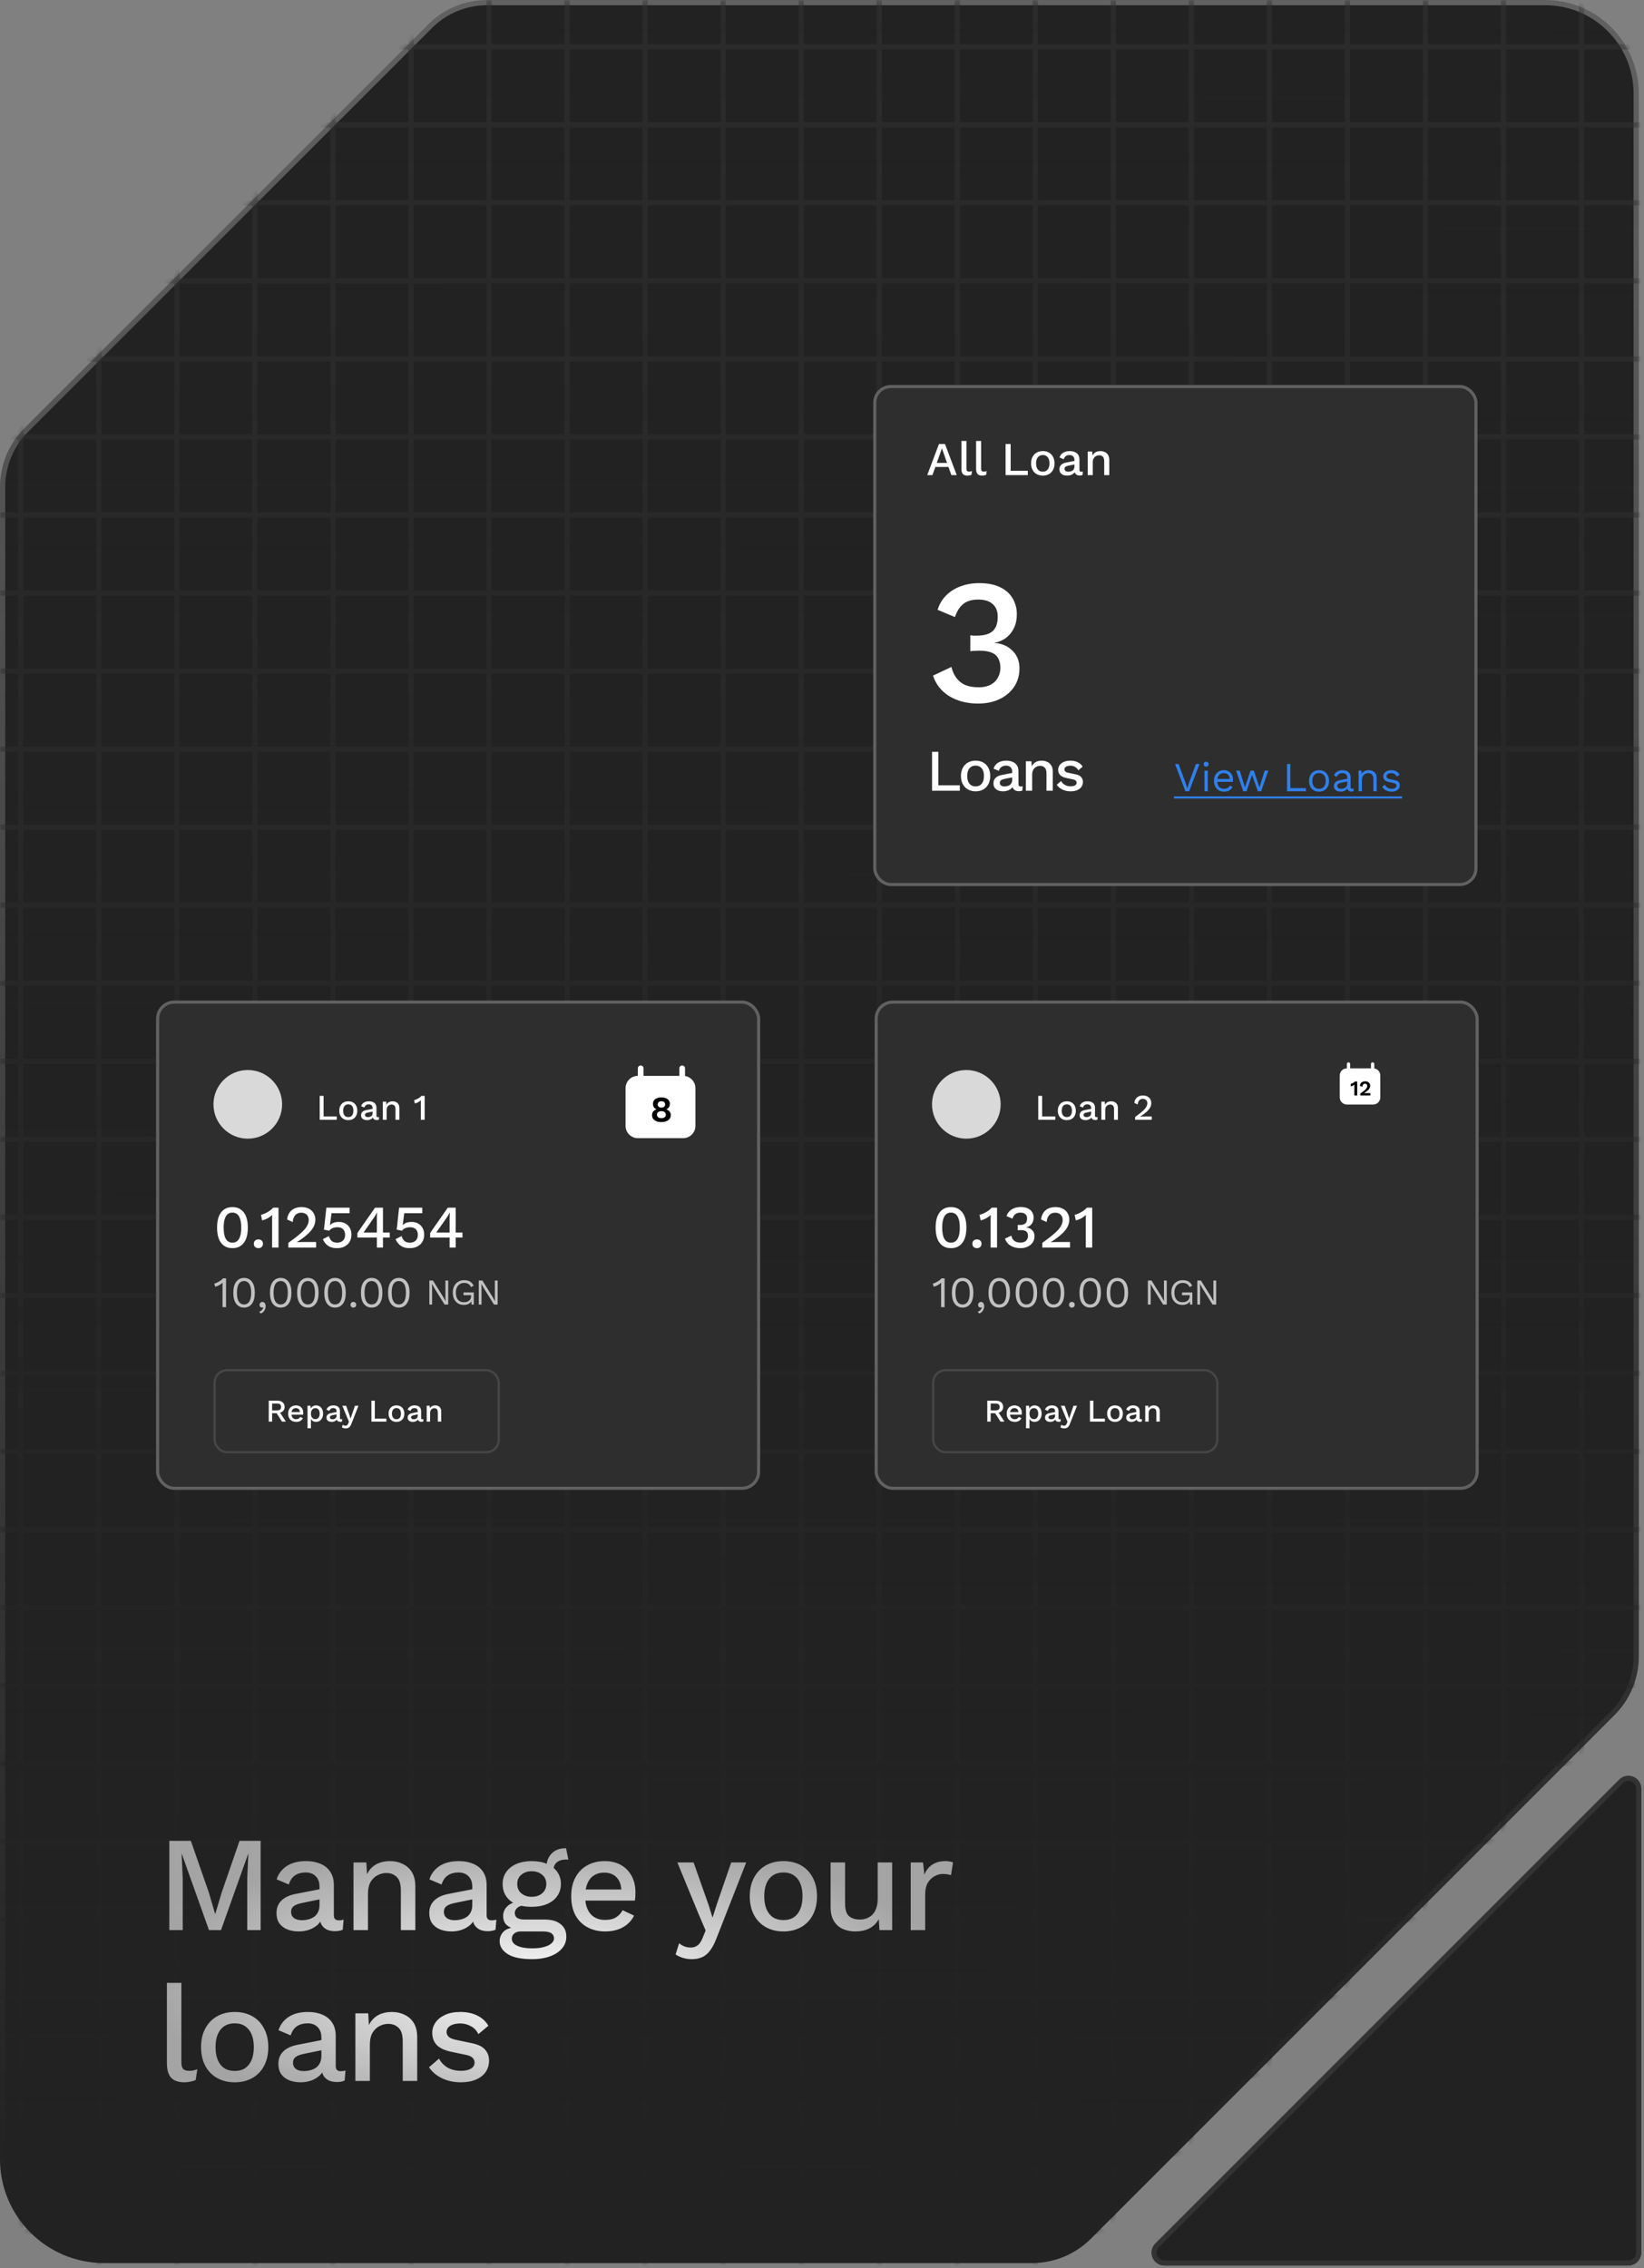 <svg width="316" height="436" viewBox="0 0 316 436" fill="none" xmlns="http://www.w3.org/2000/svg">
<rect x="0" y="0" width="316" height="436" fill="#808080" stroke="none"/>
<path d="M82.667 5.04C85.574 2.133 89.517 0.5 93.627 0.5H297C306.665 0.5 314.5 8.335 314.5 18V318.373C314.5 322.483 312.867 326.426 309.96 329.333L209.333 429.96C206.426 432.867 202.483 434.5 198.373 434.5H20C9.23 434.5 0.5 425.77 0.5 415V93.627C0.5 89.517 2.133 85.574 5.04 82.667L82.667 5.04Z" fill="#222222" stroke="#616161"/>
<g opacity="0.5">
<mask id="mask0_497_1670" style="mask-type:alpha" maskUnits="userSpaceOnUse" x="0" y="0" width="315" height="435">
<path d="M82.667 5.04C85.574 2.133 89.517 0.5 93.627 0.5H297C306.665 0.5 314.5 8.335 314.5 18V318.373C314.5 322.483 312.867 326.426 309.96 329.333L209.333 429.96C206.426 432.867 202.483 434.5 198.373 434.5H20C9.23 434.5 0.5 425.77 0.5 415V93.627C0.5 89.517 2.133 85.574 5.04 82.667L82.667 5.04Z" fill="#222222" stroke="#333333"/>
</mask>
<g mask="url(#mask0_497_1670)">
<path d="M-16 9H364" stroke="#333333"/>
<path d="M-16 24H364" stroke="#333333"/>
<path d="M-16 39H364" stroke="#333333"/>
<path d="M-16 54H364" stroke="#333333"/>
<path d="M-16 69H364" stroke="#333333"/>
<path d="M-16 84H364" stroke="#333333"/>
<path d="M-16 99H364" stroke="#333333"/>
<path d="M-16 114H364" stroke="#333333"/>
<path d="M-16 129H364" stroke="#333333"/>
<path d="M-16 144H364" stroke="#333333"/>
<path d="M-16 159H364" stroke="#333333"/>
<path d="M-16 174H364" stroke="#333333"/>
<path d="M-16 189H364" stroke="#333333"/>
<path d="M-16 204H364" stroke="#333333"/>
<path d="M-16 219H364" stroke="#333333"/>
<path d="M-16 234H364" stroke="#333333"/>
<path d="M-16 249H364" stroke="#333333"/>
<path d="M-16 264H364" stroke="#333333"/>
<path d="M-16 279H364" stroke="#333333"/>
<path d="M-16 294H364" stroke="#333333"/>
<path d="M-16 309H364" stroke="#333333"/>
<path d="M-16 324H364" stroke="#333333"/>
<path d="M-16 339H364" stroke="#333333"/>
<path d="M-16 354H364" stroke="#333333"/>
<path d="M-16 369H364" stroke="#333333"/>
<path d="M-16 384H364" stroke="#333333"/>
<path d="M-16 399H364" stroke="#333333"/>
<path d="M-16 414H364" stroke="#333333"/>
<path d="M-16 429H364" stroke="#333333"/>
<path d="M4 456L4 -7" stroke="#333333"/>
<path d="M19 456L19 -7" stroke="#333333"/>
<path d="M34 456L34 -7" stroke="#333333"/>
<path d="M49 456L49 -7" stroke="#333333"/>
<path d="M64 456L64 -7" stroke="#333333"/>
<path d="M79 456L79 -7" stroke="#333333"/>
<path d="M94 456L94 -7" stroke="#333333"/>
<path d="M109 456L109 -7" stroke="#333333"/>
<path d="M124 456L124 -7" stroke="#333333"/>
<path d="M139 456L139 -7" stroke="#333333"/>
<path d="M154 456L154 -7" stroke="#333333"/>
<path d="M169 456L169 -7" stroke="#333333"/>
<path d="M184 456L184 -7" stroke="#333333"/>
<path d="M199 456L199 -7" stroke="#333333"/>
<path d="M214 456L214 -7" stroke="#333333"/>
<path d="M229 456L229 -7" stroke="#333333"/>
<path d="M244 456L244 -7" stroke="#333333"/>
<path d="M259 456L259 -7" stroke="#333333"/>
<path d="M274 456L274 -7" stroke="#333333"/>
<path d="M289 456L289 -7" stroke="#333333"/>
<path d="M304 456L304 -7" stroke="#333333"/>
</g>
</g>
<path d="M93.627 0C89.384 0 85.314 1.686 82.314 4.686L4.686 82.314C1.686 85.314 0 89.384 0 93.627V415C0 426.046 8.954 435 20 435H198.373C202.616 435 206.686 433.314 209.686 430.314L310.314 329.686C313.314 326.686 315 322.616 315 318.373V18C315 8.059 306.941 0 297 0H93.627Z" fill="url(#paint0_linear_497_1670)"/>
<path d="M50.098 353.84V371H47.524V361.068L47.732 356.336H47.706L42.48 371H40.166L34.94 356.336H34.914L35.122 361.068V371H32.548V353.84H36.682L40.14 363.772L41.336 367.854H41.388L42.61 363.772L46.042 353.84H50.098ZM61.413 362.654C61.413 361.787 61.171 361.12 60.685 360.652C60.218 360.167 59.568 359.924 58.736 359.924C57.956 359.924 57.288 360.106 56.733 360.47C56.179 360.834 55.772 361.423 55.511 362.238L53.172 361.25C53.501 360.193 54.142 359.343 55.096 358.702C56.066 358.061 57.314 357.74 58.84 357.74C59.88 357.74 60.798 357.913 61.596 358.26C62.393 358.589 63.017 359.092 63.468 359.768C63.935 360.444 64.169 361.311 64.169 362.368V368.166C64.169 368.807 64.49 369.128 65.132 369.128C65.444 369.128 65.747 369.085 66.041 368.998L65.885 370.922C65.487 371.113 64.984 371.208 64.377 371.208C63.823 371.208 63.32 371.113 62.87 370.922C62.436 370.714 62.09 370.411 61.83 370.012C61.587 369.596 61.465 369.085 61.465 368.478V368.296L62.038 368.27C61.882 368.946 61.561 369.509 61.075 369.96C60.59 370.393 60.027 370.723 59.386 370.948C58.744 371.156 58.094 371.26 57.435 371.26C56.621 371.26 55.884 371.13 55.225 370.87C54.584 370.61 54.073 370.22 53.691 369.7C53.328 369.163 53.145 368.504 53.145 367.724C53.145 366.753 53.458 365.956 54.081 365.332C54.723 364.708 55.624 364.283 56.785 364.058L61.83 363.07L61.803 365.02L58.138 365.774C57.41 365.913 56.864 366.112 56.499 366.372C56.136 366.632 55.953 367.013 55.953 367.516C55.953 368.001 56.136 368.391 56.499 368.686C56.881 368.963 57.383 369.102 58.008 369.102C58.441 369.102 58.857 369.05 59.255 368.946C59.672 368.842 60.044 368.677 60.373 368.452C60.703 368.209 60.954 367.906 61.127 367.542C61.318 367.161 61.413 366.71 61.413 366.19V362.654ZM67.948 371V358H70.418L70.6 361.38L70.236 361.016C70.478 360.271 70.825 359.655 71.276 359.17C71.744 358.667 72.29 358.303 72.914 358.078C73.555 357.853 74.231 357.74 74.942 357.74C75.86 357.74 76.684 357.922 77.412 358.286C78.157 358.633 78.746 359.161 79.18 359.872C79.613 360.583 79.83 361.484 79.83 362.576V371H77.048V363.434C77.048 362.151 76.779 361.267 76.242 360.782C75.722 360.279 75.063 360.028 74.266 360.028C73.694 360.028 73.139 360.167 72.602 360.444C72.064 360.704 71.614 361.129 71.25 361.718C70.903 362.307 70.73 363.096 70.73 364.084V371H67.948ZM90.779 362.654C90.779 361.787 90.537 361.12 90.051 360.652C89.583 360.167 88.933 359.924 88.101 359.924C87.321 359.924 86.654 360.106 86.099 360.47C85.545 360.834 85.137 361.423 84.877 362.238L82.537 361.25C82.867 360.193 83.508 359.343 84.461 358.702C85.432 358.061 86.68 357.74 88.205 357.74C89.245 357.74 90.164 357.913 90.961 358.26C91.759 358.589 92.383 359.092 92.833 359.768C93.301 360.444 93.535 361.311 93.535 362.368V368.166C93.535 368.807 93.856 369.128 94.497 369.128C94.809 369.128 95.113 369.085 95.407 368.998L95.251 370.922C94.853 371.113 94.35 371.208 93.743 371.208C93.189 371.208 92.686 371.113 92.235 370.922C91.802 370.714 91.455 370.411 91.195 370.012C90.953 369.596 90.831 369.085 90.831 368.478V368.296L91.403 368.27C91.247 368.946 90.927 369.509 90.441 369.96C89.956 370.393 89.393 370.723 88.751 370.948C88.11 371.156 87.46 371.26 86.801 371.26C85.987 371.26 85.25 371.13 84.591 370.87C83.95 370.61 83.439 370.22 83.057 369.7C82.693 369.163 82.511 368.504 82.511 367.724C82.511 366.753 82.823 365.956 83.447 365.332C84.089 364.708 84.99 364.283 86.151 364.058L91.195 363.07L91.169 365.02L87.503 365.774C86.775 365.913 86.229 366.112 85.865 366.372C85.501 366.632 85.319 367.013 85.319 367.516C85.319 368.001 85.501 368.391 85.865 368.686C86.247 368.963 86.749 369.102 87.373 369.102C87.807 369.102 88.223 369.05 88.621 368.946C89.037 368.842 89.41 368.677 89.739 368.452C90.069 368.209 90.32 367.906 90.493 367.542C90.684 367.161 90.779 366.71 90.779 366.19V362.654ZM108.804 355.27L109.246 357.454C109.194 357.454 109.142 357.454 109.09 357.454C109.038 357.437 108.986 357.428 108.934 357.428C108.102 357.428 107.47 357.61 107.036 357.974C106.603 358.321 106.386 358.832 106.386 359.508L105.034 358.884C105.034 358.191 105.182 357.575 105.476 357.038C105.771 356.483 106.187 356.05 106.724 355.738C107.279 355.426 107.903 355.27 108.596 355.27C108.631 355.27 108.666 355.27 108.7 355.27C108.735 355.27 108.77 355.27 108.804 355.27ZM104.696 368.972C106.014 368.972 107.036 369.267 107.764 369.856C108.492 370.428 108.856 371.225 108.856 372.248C108.856 373.149 108.57 373.921 107.998 374.562C107.426 375.221 106.646 375.723 105.658 376.07C104.688 376.417 103.57 376.59 102.304 376.59C100.172 376.59 98.595 376.261 97.572 375.602C96.549 374.943 96.038 374.12 96.038 373.132C96.038 372.439 96.281 371.832 96.766 371.312C97.269 370.792 98.109 370.497 99.288 370.428L99.132 370.844C98.404 370.688 97.815 370.411 97.364 370.012C96.931 369.596 96.714 369.015 96.714 368.27C96.714 367.525 97 366.892 97.572 366.372C98.144 365.852 98.95 365.549 99.99 365.462L101.446 366.164H101.134C100.337 366.233 99.773 366.415 99.444 366.71C99.115 367.005 98.95 367.334 98.95 367.698C98.95 368.131 99.106 368.452 99.418 368.66C99.748 368.868 100.207 368.972 100.796 368.972H104.696ZM102.304 374.51C103.258 374.51 104.038 374.415 104.644 374.224C105.268 374.051 105.728 373.817 106.022 373.522C106.334 373.245 106.49 372.933 106.49 372.586C106.49 372.187 106.326 371.867 105.996 371.624C105.684 371.381 105.112 371.26 104.28 371.26H100.094C99.609 371.26 99.201 371.381 98.872 371.624C98.543 371.884 98.378 372.231 98.378 372.664C98.378 373.236 98.725 373.687 99.418 374.016C100.112 374.345 101.074 374.51 102.304 374.51ZM102.2 357.74C103.344 357.74 104.332 357.922 105.164 358.286C106.014 358.65 106.664 359.161 107.114 359.82C107.582 360.479 107.816 361.25 107.816 362.134C107.816 363.018 107.582 363.789 107.114 364.448C106.664 365.107 106.014 365.618 105.164 365.982C104.332 366.346 103.344 366.528 102.2 366.528C100.398 366.528 99.011 366.129 98.04 365.332C97.087 364.517 96.61 363.451 96.61 362.134C96.61 361.25 96.844 360.479 97.312 359.82C97.78 359.161 98.43 358.65 99.262 358.286C100.112 357.922 101.091 357.74 102.2 357.74ZM102.2 359.69C101.403 359.69 100.736 359.915 100.198 360.366C99.678 360.799 99.418 361.389 99.418 362.134C99.418 362.879 99.678 363.477 100.198 363.928C100.736 364.379 101.403 364.604 102.2 364.604C103.015 364.604 103.682 364.379 104.202 363.928C104.74 363.477 105.008 362.879 105.008 362.134C105.008 361.389 104.74 360.799 104.202 360.366C103.682 359.915 103.015 359.69 102.2 359.69ZM116.345 371.26C115.045 371.26 113.901 370.991 112.913 370.454C111.925 369.917 111.154 369.145 110.599 368.14C110.062 367.117 109.793 365.904 109.793 364.5C109.793 363.096 110.062 361.891 110.599 360.886C111.154 359.863 111.917 359.083 112.887 358.546C113.858 358.009 114.959 357.74 116.189 357.74C117.455 357.74 118.529 358 119.413 358.52C120.297 359.04 120.973 359.751 121.441 360.652C121.909 361.553 122.143 362.576 122.143 363.72C122.143 364.032 122.135 364.327 122.117 364.604C122.1 364.881 122.074 365.124 122.039 365.332H111.587V363.2H120.817L119.439 363.616C119.439 362.437 119.145 361.536 118.555 360.912C117.966 360.271 117.16 359.95 116.137 359.95C115.392 359.95 114.742 360.123 114.187 360.47C113.633 360.817 113.208 361.337 112.913 362.03C112.619 362.706 112.471 363.538 112.471 364.526C112.471 365.497 112.627 366.32 112.939 366.996C113.251 367.672 113.693 368.183 114.265 368.53C114.837 368.877 115.513 369.05 116.293 369.05C117.16 369.05 117.862 368.885 118.399 368.556C118.937 368.227 119.361 367.767 119.673 367.178L121.883 368.218C121.571 368.842 121.147 369.388 120.609 369.856C120.089 370.307 119.465 370.653 118.737 370.896C118.009 371.139 117.212 371.26 116.345 371.26ZM143.432 358L137.738 372.534C137.357 373.539 136.941 374.337 136.49 374.926C136.057 375.515 135.554 375.94 134.982 376.2C134.41 376.46 133.743 376.59 132.98 376.59C132.356 376.59 131.776 376.503 131.238 376.33C130.718 376.174 130.259 375.957 129.86 375.68L130.536 373.522C130.866 373.799 131.212 374.007 131.576 374.146C131.958 374.285 132.365 374.354 132.798 374.354C133.266 374.354 133.682 374.224 134.046 373.964C134.428 373.721 134.766 373.227 135.06 372.482L135.632 371.078L134.254 367.854L130.198 358H133.318L136.204 366.164L136.958 368.608L137.816 365.93L140.546 358H143.432ZM150.591 357.74C151.857 357.74 152.975 358.009 153.945 358.546C154.916 359.083 155.67 359.863 156.207 360.886C156.762 361.891 157.039 363.096 157.039 364.5C157.039 365.904 156.762 367.117 156.207 368.14C155.67 369.145 154.916 369.917 153.945 370.454C152.975 370.991 151.857 371.26 150.591 371.26C149.326 371.26 148.208 370.991 147.237 370.454C146.267 369.917 145.504 369.145 144.949 368.14C144.395 367.117 144.117 365.904 144.117 364.5C144.117 363.096 144.395 361.891 144.949 360.886C145.504 359.863 146.267 359.083 147.237 358.546C148.208 358.009 149.326 357.74 150.591 357.74ZM150.591 359.924C149.811 359.924 149.144 360.106 148.589 360.47C148.052 360.817 147.636 361.328 147.341 362.004C147.047 362.68 146.899 363.512 146.899 364.5C146.899 365.471 147.047 366.303 147.341 366.996C147.636 367.672 148.052 368.192 148.589 368.556C149.144 368.903 149.811 369.076 150.591 369.076C151.371 369.076 152.03 368.903 152.567 368.556C153.105 368.192 153.521 367.672 153.815 366.996C154.11 366.303 154.257 365.471 154.257 364.5C154.257 363.512 154.11 362.68 153.815 362.004C153.521 361.328 153.105 360.817 152.567 360.47C152.03 360.106 151.371 359.924 150.591 359.924ZM164.387 371.26C163.538 371.26 162.749 371.104 162.021 370.792C161.31 370.48 160.738 369.977 160.305 369.284C159.872 368.591 159.655 367.689 159.655 366.58V358H162.437V365.878C162.437 367.057 162.688 367.871 163.191 368.322C163.694 368.755 164.396 368.972 165.297 368.972C165.73 368.972 166.146 368.903 166.545 368.764C166.961 368.608 167.334 368.374 167.663 368.062C167.992 367.733 168.244 367.317 168.417 366.814C168.608 366.311 168.703 365.722 168.703 365.046V358H171.485V371H169.041L168.911 368.894C168.46 369.709 167.854 370.307 167.091 370.688C166.328 371.069 165.427 371.26 164.387 371.26ZM175.051 371V358H177.417L177.677 360.34C178.024 359.491 178.535 358.849 179.211 358.416C179.905 357.965 180.754 357.74 181.759 357.74C182.019 357.74 182.279 357.766 182.539 357.818C182.799 357.853 183.016 357.913 183.189 358L182.799 360.444C182.609 360.375 182.392 360.323 182.149 360.288C181.924 360.236 181.612 360.21 181.213 360.21C180.676 360.21 180.147 360.357 179.627 360.652C179.107 360.929 178.674 361.354 178.327 361.926C177.998 362.498 177.833 363.226 177.833 364.11V371H175.051ZM34.862 381.15V396.36C34.862 397.001 34.975 397.443 35.2 397.686C35.425 397.929 35.798 398.05 36.318 398.05C36.63 398.05 36.89 398.033 37.098 397.998C37.323 397.946 37.601 397.859 37.93 397.738L37.618 399.818C37.323 399.957 36.985 400.061 36.604 400.13C36.223 400.217 35.841 400.26 35.46 400.26C34.299 400.26 33.441 399.965 32.886 399.376C32.349 398.769 32.08 397.842 32.08 396.594V381.15H34.862ZM45.12 386.74C46.385 386.74 47.503 387.009 48.474 387.546C49.444 388.083 50.198 388.863 50.736 389.886C51.29 390.891 51.568 392.096 51.568 393.5C51.568 394.904 51.29 396.117 50.736 397.14C50.198 398.145 49.444 398.917 48.474 399.454C47.503 399.991 46.385 400.26 45.12 400.26C43.854 400.26 42.736 399.991 41.766 399.454C40.795 398.917 40.032 398.145 39.478 397.14C38.923 396.117 38.646 394.904 38.646 393.5C38.646 392.096 38.923 390.891 39.478 389.886C40.032 388.863 40.795 388.083 41.766 387.546C42.736 387.009 43.854 386.74 45.12 386.74ZM45.12 388.924C44.34 388.924 43.672 389.106 43.118 389.47C42.58 389.817 42.164 390.328 41.87 391.004C41.575 391.68 41.428 392.512 41.428 393.5C41.428 394.471 41.575 395.303 41.87 395.996C42.164 396.672 42.58 397.192 43.118 397.556C43.672 397.903 44.34 398.076 45.12 398.076C45.9 398.076 46.558 397.903 47.096 397.556C47.633 397.192 48.049 396.672 48.344 395.996C48.638 395.303 48.786 394.471 48.786 393.5C48.786 392.512 48.638 391.68 48.344 391.004C48.049 390.328 47.633 389.817 47.096 389.47C46.558 389.106 45.9 388.924 45.12 388.924ZM61.776 391.654C61.776 390.787 61.533 390.12 61.048 389.652C60.58 389.167 59.93 388.924 59.098 388.924C58.318 388.924 57.651 389.106 57.096 389.47C56.541 389.834 56.134 390.423 55.874 391.238L53.534 390.25C53.863 389.193 54.505 388.343 55.458 387.702C56.429 387.061 57.677 386.74 59.202 386.74C60.242 386.74 61.161 386.913 61.958 387.26C62.755 387.589 63.379 388.092 63.83 388.768C64.298 389.444 64.532 390.311 64.532 391.368V397.166C64.532 397.807 64.853 398.128 65.494 398.128C65.806 398.128 66.109 398.085 66.404 397.998L66.248 399.922C65.849 400.113 65.347 400.208 64.74 400.208C64.185 400.208 63.683 400.113 63.232 399.922C62.799 399.714 62.452 399.411 62.192 399.012C61.949 398.596 61.828 398.085 61.828 397.478V397.296L62.4 397.27C62.244 397.946 61.923 398.509 61.438 398.96C60.953 399.393 60.389 399.723 59.748 399.948C59.107 400.156 58.457 400.26 57.798 400.26C56.983 400.26 56.247 400.13 55.588 399.87C54.947 399.61 54.435 399.22 54.054 398.7C53.69 398.163 53.508 397.504 53.508 396.724C53.508 395.753 53.82 394.956 54.444 394.332C55.085 393.708 55.987 393.283 57.148 393.058L62.192 392.07L62.166 394.02L58.5 394.774C57.772 394.913 57.226 395.112 56.862 395.372C56.498 395.632 56.316 396.013 56.316 396.516C56.316 397.001 56.498 397.391 56.862 397.686C57.243 397.963 57.746 398.102 58.37 398.102C58.803 398.102 59.219 398.05 59.618 397.946C60.034 397.842 60.407 397.677 60.736 397.452C61.065 397.209 61.317 396.906 61.49 396.542C61.681 396.161 61.776 395.71 61.776 395.19V391.654ZM68.31 400V387H70.78L70.962 390.38L70.598 390.016C70.841 389.271 71.188 388.655 71.638 388.17C72.106 387.667 72.652 387.303 73.276 387.078C73.918 386.853 74.594 386.74 75.304 386.74C76.223 386.74 77.046 386.922 77.774 387.286C78.519 387.633 79.109 388.161 79.542 388.872C79.975 389.583 80.192 390.484 80.192 391.576V400H77.41V392.434C77.41 391.151 77.141 390.267 76.604 389.782C76.084 389.279 75.425 389.028 74.628 389.028C74.056 389.028 73.501 389.167 72.964 389.444C72.427 389.704 71.976 390.129 71.612 390.718C71.266 391.307 71.092 392.096 71.092 393.084V400H68.31ZM88.568 400.26C87.268 400.26 86.081 400.009 85.006 399.506C83.931 399.003 83.082 398.293 82.458 397.374L84.382 395.71C84.763 396.421 85.309 396.993 86.02 397.426C86.748 397.842 87.615 398.05 88.62 398.05C89.417 398.05 90.05 397.911 90.518 397.634C90.986 397.357 91.22 396.967 91.22 396.464C91.22 396.135 91.107 395.849 90.882 395.606C90.674 395.346 90.266 395.147 89.66 395.008L86.93 394.436C85.543 394.159 84.555 393.717 83.966 393.11C83.376 392.486 83.082 391.697 83.082 390.744C83.082 390.033 83.29 389.375 83.706 388.768C84.122 388.161 84.728 387.676 85.526 387.312C86.341 386.931 87.311 386.74 88.438 386.74C89.738 386.74 90.847 386.974 91.766 387.442C92.684 387.893 93.386 388.543 93.872 389.392L91.948 391.004C91.618 390.311 91.133 389.799 90.492 389.47C89.85 389.123 89.183 388.95 88.49 388.95C87.935 388.95 87.459 389.019 87.06 389.158C86.661 389.297 86.358 389.487 86.15 389.73C85.942 389.973 85.838 390.259 85.838 390.588C85.838 390.935 85.968 391.238 86.228 391.498C86.488 391.758 86.956 391.957 87.632 392.096L90.596 392.72C91.844 392.963 92.719 393.379 93.222 393.968C93.742 394.54 94.002 395.242 94.002 396.074C94.002 396.906 93.785 397.643 93.352 398.284C92.918 398.908 92.294 399.393 91.48 399.74C90.665 400.087 89.695 400.26 88.568 400.26Z" fill="url(#paint1_radial_497_1670)"/>
<rect x="168.143" y="74.3" width="115.557" height="95.725" rx="3.1" fill="#2E2E2E" stroke="#616161" stroke-width="0.6"/>
<path d="M230.557 146.858L228.573 152.094H227.852L225.86 146.858H226.543L227.875 150.475L228.209 151.515L228.542 150.483L229.874 146.858H230.557ZM231.837 147.366C231.694 147.366 231.578 147.324 231.488 147.239C231.404 147.149 231.361 147.033 231.361 146.89C231.361 146.747 231.404 146.633 231.488 146.549C231.578 146.459 231.694 146.414 231.837 146.414C231.98 146.414 232.094 146.459 232.178 146.549C232.268 146.633 232.313 146.747 232.313 146.89C232.313 147.033 232.268 147.149 232.178 147.239C232.094 147.324 231.98 147.366 231.837 147.366ZM232.155 148.127V152.094H231.52V148.127H232.155ZM235.285 152.173C234.909 152.173 234.574 152.091 234.277 151.927C233.987 151.763 233.759 151.528 233.595 151.221C233.431 150.909 233.349 150.539 233.349 150.111C233.349 149.682 233.431 149.315 233.595 149.008C233.759 148.696 233.984 148.458 234.27 148.294C234.555 148.13 234.88 148.048 235.245 148.048C235.615 148.048 235.93 148.127 236.189 148.286C236.454 148.445 236.655 148.662 236.792 148.937C236.93 149.206 236.998 149.51 236.998 149.849C236.998 149.939 236.996 150.021 236.99 150.095C236.985 150.169 236.977 150.235 236.967 150.293H233.762V149.73H236.689L236.364 149.793C236.364 149.413 236.258 149.119 236.046 148.913C235.84 148.707 235.568 148.603 235.229 148.603C234.97 148.603 234.746 148.664 234.555 148.786C234.37 148.902 234.225 149.074 234.119 149.301C234.018 149.524 233.968 149.793 233.968 150.111C233.968 150.423 234.021 150.692 234.127 150.92C234.233 151.147 234.381 151.322 234.571 151.443C234.767 151.56 234.999 151.618 235.269 151.618C235.56 151.618 235.795 151.562 235.975 151.451C236.16 151.34 236.308 151.189 236.419 150.999L236.919 151.293C236.819 151.472 236.689 151.628 236.53 151.761C236.377 151.893 236.195 151.996 235.983 152.07C235.777 152.139 235.544 152.173 235.285 152.173ZM243.086 148.127H243.792L242.412 152.094H241.777L240.659 148.937L239.604 152.094H238.969L237.589 148.127H238.295L239.294 151.356L240.373 148.127H241.008L242.087 151.356L243.086 148.127ZM248.023 151.499H251.021V152.094H247.388V146.858H248.023V151.499ZM253.536 148.048C253.911 148.048 254.242 148.13 254.527 148.294C254.818 148.458 255.046 148.696 255.21 149.008C255.374 149.315 255.456 149.682 255.456 150.111C255.456 150.539 255.374 150.909 255.21 151.221C255.046 151.528 254.818 151.763 254.527 151.927C254.242 152.091 253.911 152.173 253.536 152.173C253.166 152.173 252.835 152.091 252.544 151.927C252.253 151.763 252.026 151.528 251.862 151.221C251.698 150.909 251.616 150.539 251.616 150.111C251.616 149.682 251.698 149.315 251.862 149.008C252.026 148.696 252.253 148.458 252.544 148.294C252.835 148.13 253.166 148.048 253.536 148.048ZM253.536 148.595C253.266 148.595 253.036 148.656 252.846 148.778C252.655 148.9 252.507 149.074 252.401 149.301C252.301 149.524 252.251 149.793 252.251 150.111C252.251 150.423 252.301 150.692 252.401 150.92C252.507 151.147 252.655 151.322 252.846 151.443C253.036 151.565 253.266 151.626 253.536 151.626C253.806 151.626 254.036 151.565 254.226 151.443C254.416 151.322 254.562 151.147 254.662 150.92C254.768 150.692 254.821 150.423 254.821 150.111C254.821 149.793 254.768 149.524 254.662 149.301C254.562 149.074 254.416 148.9 254.226 148.778C254.036 148.656 253.806 148.595 253.536 148.595ZM258.967 149.532C258.967 149.235 258.887 149.008 258.729 148.849C258.57 148.685 258.345 148.603 258.054 148.603C257.779 148.603 257.547 148.664 257.356 148.786C257.166 148.902 257.026 149.093 256.936 149.357L256.42 149.04C256.526 148.744 256.722 148.506 257.007 148.326C257.293 148.141 257.647 148.048 258.07 148.048C258.356 148.048 258.615 148.098 258.848 148.199C259.08 148.294 259.263 148.442 259.395 148.643C259.532 148.839 259.601 149.093 259.601 149.405V151.324C259.601 151.515 259.702 151.61 259.903 151.61C260.003 151.61 260.101 151.597 260.196 151.57L260.164 152.07C260.059 152.123 259.921 152.149 259.752 152.149C259.599 152.149 259.461 152.12 259.339 152.062C259.218 152.004 259.123 151.917 259.054 151.8C258.985 151.679 258.951 151.528 258.951 151.348V151.269L259.109 151.293C259.046 151.499 258.938 151.668 258.784 151.8C258.631 151.927 258.459 152.022 258.269 152.086C258.078 152.144 257.89 152.173 257.705 152.173C257.473 152.173 257.256 152.133 257.055 152.054C256.854 151.975 256.693 151.856 256.571 151.697C256.455 151.533 256.396 151.332 256.396 151.094C256.396 150.798 256.494 150.555 256.69 150.364C256.891 150.169 257.169 150.037 257.523 149.968L259.094 149.658V150.182L257.816 150.444C257.557 150.497 257.364 150.571 257.237 150.666C257.11 150.761 257.047 150.893 257.047 151.063C257.047 151.226 257.11 151.361 257.237 151.467C257.37 151.568 257.555 151.618 257.793 151.618C257.946 151.618 258.091 151.599 258.229 151.562C258.372 151.52 258.499 151.459 258.61 151.38C258.721 151.295 258.808 151.192 258.871 151.07C258.935 150.944 258.967 150.795 258.967 150.626V149.532ZM261.143 152.094V148.127H261.699L261.754 149.016L261.651 148.929C261.736 148.717 261.849 148.548 261.992 148.421C262.135 148.289 262.299 148.194 262.484 148.135C262.674 148.077 262.87 148.048 263.071 148.048C263.357 148.048 263.616 148.104 263.848 148.215C264.081 148.32 264.266 148.484 264.404 148.707C264.546 148.929 264.618 149.212 264.618 149.555V152.094H263.983V149.777C263.983 149.338 263.888 149.034 263.698 148.865C263.513 148.691 263.283 148.603 263.008 148.603C262.817 148.603 262.627 148.648 262.436 148.738C262.246 148.828 262.087 148.974 261.96 149.175C261.839 149.375 261.778 149.645 261.778 149.984V152.094H261.143ZM267.483 152.173C267.097 152.173 266.74 152.091 266.412 151.927C266.089 151.763 265.841 151.531 265.666 151.229L266.206 150.84C266.322 151.084 266.491 151.274 266.713 151.412C266.941 151.549 267.213 151.618 267.53 151.618C267.811 151.618 268.03 151.565 268.189 151.459C268.347 151.348 268.427 151.205 268.427 151.031C268.427 150.92 268.39 150.819 268.316 150.729C268.247 150.634 268.112 150.565 267.911 150.523L266.959 150.325C266.573 150.245 266.295 150.113 266.126 149.928C265.962 149.743 265.88 149.513 265.88 149.238C265.88 149.021 265.941 148.823 266.063 148.643C266.19 148.463 266.367 148.32 266.594 148.215C266.827 148.104 267.099 148.048 267.411 148.048C267.803 148.048 268.133 148.125 268.403 148.278C268.673 148.432 268.874 148.648 269.006 148.929L268.474 149.278C268.384 149.045 268.239 148.876 268.038 148.77C267.837 148.659 267.628 148.603 267.411 148.603C267.221 148.603 267.057 148.63 266.919 148.683C266.787 148.736 266.684 148.81 266.61 148.905C266.541 148.995 266.507 149.098 266.507 149.214C266.507 149.331 266.547 149.439 266.626 149.539C266.705 149.635 266.853 149.703 267.07 149.746L268.062 149.952C268.432 150.026 268.691 150.148 268.839 150.317C268.987 150.486 269.061 150.692 269.061 150.936C269.061 151.184 268.995 151.404 268.863 151.594C268.731 151.779 268.546 151.922 268.308 152.022C268.07 152.123 267.795 152.173 267.483 152.173Z" fill="#2F80ED"/>
<path d="M225.638 153.085H269.498V153.482H225.638V153.085Z" fill="#2F80ED"/>
<path d="M180.366 150.952H184.491V151.994H179.153V144.515H180.366V150.952ZM187.527 146.215C188.078 146.215 188.565 146.332 188.989 146.566C189.412 146.8 189.74 147.14 189.974 147.586C190.216 148.024 190.337 148.549 190.337 149.161C190.337 149.773 190.216 150.302 189.974 150.748C189.74 151.186 189.412 151.522 188.989 151.756C188.565 151.99 188.078 152.108 187.527 152.108C186.975 152.108 186.488 151.99 186.065 151.756C185.642 151.522 185.309 151.186 185.068 150.748C184.826 150.302 184.705 149.773 184.705 149.161C184.705 148.549 184.826 148.024 185.068 147.586C185.309 147.14 185.642 146.8 186.065 146.566C186.488 146.332 186.975 146.215 187.527 146.215ZM187.527 147.167C187.187 147.167 186.896 147.246 186.654 147.405C186.42 147.556 186.239 147.779 186.11 148.073C185.982 148.368 185.917 148.731 185.917 149.161C185.917 149.584 185.982 149.947 186.11 150.249C186.239 150.544 186.42 150.77 186.654 150.929C186.896 151.08 187.187 151.156 187.527 151.156C187.867 151.156 188.154 151.08 188.388 150.929C188.622 150.77 188.803 150.544 188.932 150.249C189.06 149.947 189.125 149.584 189.125 149.161C189.125 148.731 189.06 148.368 188.932 148.073C188.803 147.779 188.622 147.556 188.388 147.405C188.154 147.246 187.867 147.167 187.527 147.167ZM194.56 148.357C194.56 147.979 194.454 147.688 194.243 147.484C194.039 147.272 193.755 147.167 193.393 147.167C193.053 147.167 192.762 147.246 192.52 147.405C192.278 147.563 192.101 147.82 191.987 148.175L190.968 147.745C191.111 147.284 191.391 146.914 191.806 146.634C192.229 146.355 192.773 146.215 193.438 146.215C193.891 146.215 194.292 146.29 194.639 146.441C194.987 146.585 195.259 146.804 195.455 147.099C195.659 147.393 195.761 147.771 195.761 148.232V150.759C195.761 151.039 195.901 151.178 196.18 151.178C196.316 151.178 196.449 151.159 196.577 151.122L196.509 151.96C196.335 152.043 196.116 152.085 195.852 152.085C195.61 152.085 195.391 152.043 195.195 151.96C195.006 151.87 194.855 151.737 194.741 151.564C194.635 151.382 194.583 151.159 194.583 150.895V150.816L194.832 150.804C194.764 151.099 194.624 151.345 194.413 151.541C194.201 151.73 193.955 151.873 193.676 151.972C193.396 152.062 193.113 152.108 192.826 152.108C192.471 152.108 192.15 152.051 191.863 151.938C191.583 151.824 191.36 151.654 191.194 151.428C191.036 151.193 190.956 150.906 190.956 150.566C190.956 150.143 191.092 149.796 191.364 149.524C191.644 149.252 192.037 149.067 192.543 148.969L194.741 148.538L194.73 149.388L193.132 149.716C192.815 149.777 192.577 149.864 192.418 149.977C192.259 150.09 192.18 150.257 192.18 150.476C192.18 150.687 192.259 150.857 192.418 150.986C192.584 151.107 192.803 151.167 193.075 151.167C193.264 151.167 193.446 151.144 193.619 151.099C193.801 151.054 193.963 150.982 194.107 150.884C194.25 150.778 194.36 150.646 194.435 150.487C194.518 150.321 194.56 150.124 194.56 149.898V148.357ZM197.181 151.994V146.328H198.258L198.337 147.801L198.178 147.643C198.284 147.318 198.435 147.05 198.632 146.838C198.836 146.619 199.074 146.46 199.346 146.362C199.625 146.264 199.92 146.215 200.23 146.215C200.63 146.215 200.989 146.294 201.306 146.453C201.631 146.604 201.888 146.834 202.077 147.144C202.266 147.454 202.36 147.847 202.36 148.323V151.994H201.148V148.697C201.148 148.137 201.03 147.752 200.796 147.541C200.57 147.322 200.282 147.212 199.935 147.212C199.686 147.212 199.444 147.272 199.21 147.393C198.975 147.507 198.779 147.692 198.62 147.949C198.469 148.205 198.394 148.549 198.394 148.98V151.994H197.181ZM205.784 152.108C205.217 152.108 204.7 151.998 204.232 151.779C203.763 151.56 203.393 151.25 203.121 150.85L203.96 150.124C204.126 150.434 204.364 150.683 204.673 150.872C204.991 151.054 205.369 151.144 205.807 151.144C206.154 151.144 206.43 151.084 206.634 150.963C206.838 150.842 206.94 150.672 206.94 150.453C206.94 150.31 206.891 150.185 206.793 150.079C206.702 149.966 206.524 149.879 206.26 149.818L205.07 149.569C204.466 149.448 204.035 149.256 203.778 148.991C203.521 148.719 203.393 148.375 203.393 147.96C203.393 147.65 203.484 147.363 203.665 147.099C203.846 146.834 204.111 146.623 204.458 146.464C204.813 146.298 205.236 146.215 205.727 146.215C206.294 146.215 206.778 146.317 207.178 146.521C207.578 146.717 207.884 147 208.096 147.371L207.257 148.073C207.114 147.771 206.902 147.548 206.623 147.405C206.343 147.254 206.052 147.178 205.75 147.178C205.508 147.178 205.301 147.208 205.127 147.269C204.953 147.329 204.821 147.412 204.73 147.518C204.639 147.624 204.594 147.748 204.594 147.892C204.594 148.043 204.651 148.175 204.764 148.289C204.877 148.402 205.081 148.489 205.376 148.549L206.668 148.821C207.212 148.927 207.593 149.108 207.813 149.365C208.039 149.614 208.153 149.92 208.153 150.283C208.153 150.646 208.058 150.967 207.869 151.246C207.68 151.518 207.408 151.73 207.053 151.881C206.698 152.032 206.275 152.108 205.784 152.108Z" fill="white"/>
<path d="M188.004 135.238C185.896 135.238 184.06 134.773 182.496 133.844C180.955 132.892 179.901 131.566 179.334 129.866L182.87 128.2C183.074 129.016 183.391 129.719 183.822 130.308C184.253 130.897 184.819 131.351 185.522 131.668C186.224 131.963 187.097 132.11 188.14 132.11C189.024 132.11 189.771 131.951 190.383 131.634C190.995 131.317 191.46 130.875 191.777 130.308C192.117 129.741 192.287 129.095 192.287 128.37C192.287 127.622 192.14 126.999 191.845 126.5C191.573 126.002 191.131 125.639 190.519 125.412C189.93 125.186 189.171 125.072 188.242 125.072C187.97 125.072 187.686 125.084 187.392 125.106C187.12 125.106 186.825 125.129 186.508 125.174V122.115C186.712 122.137 186.904 122.16 187.086 122.183C187.29 122.183 187.482 122.183 187.664 122.183C189.137 122.183 190.191 121.888 190.825 121.299C191.46 120.709 191.777 119.792 191.777 118.545C191.777 117.48 191.449 116.664 190.791 116.097C190.157 115.531 189.239 115.247 188.038 115.247C186.791 115.247 185.816 115.542 185.114 116.131C184.434 116.698 183.913 117.525 183.55 118.613L180.218 117.219C180.536 116.177 181.068 115.27 181.816 114.499C182.564 113.729 183.482 113.139 184.57 112.731C185.68 112.301 186.893 112.086 188.208 112.086C189.817 112.086 191.154 112.346 192.219 112.867C193.307 113.389 194.112 114.103 194.633 115.009C195.177 115.916 195.449 116.924 195.449 118.035C195.449 118.896 195.324 119.656 195.075 120.313C194.826 120.947 194.486 121.503 194.055 121.979C193.647 122.432 193.194 122.783 192.695 123.033C192.219 123.282 191.732 123.452 191.233 123.543V123.611C191.891 123.633 192.491 123.769 193.035 124.019C193.602 124.245 194.1 124.574 194.531 125.004C194.984 125.412 195.336 125.911 195.585 126.5C195.834 127.09 195.959 127.736 195.959 128.438C195.959 129.798 195.619 130.988 194.939 132.008C194.259 133.028 193.318 133.821 192.117 134.388C190.939 134.954 189.567 135.238 188.004 135.238Z" fill="white"/>
<path d="M183.899 91.332H182.875L182.303 89.764H179.792L179.221 91.332H178.224L180.481 85.349H181.642L183.899 91.332ZM180.064 88.975H182.031L181.052 86.183L180.064 88.975ZM185.767 84.76V90.063C185.767 90.287 185.806 90.441 185.885 90.526C185.963 90.61 186.093 90.653 186.275 90.653C186.383 90.653 186.474 90.647 186.547 90.634C186.625 90.616 186.722 90.586 186.837 90.544L186.728 91.269C186.625 91.317 186.507 91.354 186.374 91.378C186.241 91.408 186.108 91.423 185.975 91.423C185.571 91.423 185.271 91.32 185.078 91.115C184.891 90.903 184.797 90.58 184.797 90.145V84.76H185.767ZM188.591 84.76V90.063C188.591 90.287 188.63 90.441 188.709 90.526C188.788 90.61 188.918 90.653 189.099 90.653C189.208 90.653 189.298 90.647 189.371 90.634C189.449 90.616 189.546 90.586 189.661 90.544L189.552 91.269C189.449 91.317 189.332 91.354 189.199 91.378C189.066 91.408 188.933 91.423 188.8 91.423C188.395 91.423 188.096 91.32 187.902 91.115C187.715 90.903 187.621 90.58 187.621 90.145V84.76H188.591ZM194.261 90.498H197.561V91.332H193.291V85.349H194.261V90.498ZM200.443 86.709C200.885 86.709 201.274 86.802 201.613 86.99C201.951 87.177 202.214 87.449 202.402 87.806C202.595 88.156 202.692 88.576 202.692 89.066C202.692 89.555 202.595 89.979 202.402 90.335C202.214 90.686 201.951 90.955 201.613 91.142C201.274 91.329 200.885 91.423 200.443 91.423C200.002 91.423 199.612 91.329 199.274 91.142C198.935 90.955 198.669 90.686 198.476 90.335C198.283 89.979 198.186 89.555 198.186 89.066C198.186 88.576 198.283 88.156 198.476 87.806C198.669 87.449 198.935 87.177 199.274 86.99C199.612 86.802 200.002 86.709 200.443 86.709ZM200.443 87.47C200.171 87.47 199.939 87.534 199.745 87.661C199.558 87.782 199.413 87.96 199.31 88.196C199.207 88.431 199.156 88.722 199.156 89.066C199.156 89.404 199.207 89.695 199.31 89.936C199.413 90.172 199.558 90.353 199.745 90.48C199.939 90.601 200.171 90.662 200.443 90.662C200.715 90.662 200.945 90.601 201.132 90.48C201.32 90.353 201.465 90.172 201.568 89.936C201.67 89.695 201.722 89.404 201.722 89.066C201.722 88.722 201.67 88.431 201.568 88.196C201.465 87.96 201.32 87.782 201.132 87.661C200.945 87.534 200.715 87.47 200.443 87.47ZM206.523 88.422C206.523 88.12 206.439 87.887 206.269 87.724C206.106 87.555 205.88 87.47 205.589 87.47C205.317 87.47 205.085 87.534 204.891 87.661C204.698 87.788 204.556 87.993 204.465 88.277L203.649 87.933C203.764 87.564 203.988 87.268 204.32 87.044C204.659 86.821 205.094 86.709 205.626 86.709C205.988 86.709 206.309 86.769 206.587 86.89C206.865 87.005 207.082 87.18 207.239 87.416C207.403 87.652 207.484 87.954 207.484 88.323V90.344C207.484 90.568 207.596 90.68 207.82 90.68C207.928 90.68 208.034 90.665 208.137 90.634L208.083 91.305C207.944 91.372 207.768 91.405 207.557 91.405C207.363 91.405 207.188 91.372 207.031 91.305C206.88 91.233 206.759 91.127 206.668 90.988C206.584 90.843 206.541 90.665 206.541 90.453V90.39L206.741 90.38C206.686 90.616 206.575 90.813 206.405 90.97C206.236 91.121 206.04 91.236 205.816 91.314C205.592 91.387 205.366 91.423 205.136 91.423C204.852 91.423 204.595 91.378 204.366 91.287C204.142 91.197 203.964 91.061 203.831 90.879C203.704 90.692 203.64 90.462 203.64 90.19C203.64 89.852 203.749 89.574 203.967 89.356C204.19 89.138 204.505 88.99 204.909 88.912L206.668 88.567L206.659 89.247L205.381 89.51C205.127 89.559 204.937 89.628 204.81 89.719C204.683 89.809 204.619 89.942 204.619 90.118C204.619 90.287 204.683 90.423 204.81 90.526C204.943 90.622 205.118 90.671 205.336 90.671C205.487 90.671 205.632 90.653 205.771 90.616C205.916 90.58 206.046 90.523 206.161 90.444C206.275 90.359 206.363 90.254 206.423 90.127C206.49 89.994 206.523 89.837 206.523 89.655V88.422ZM209.074 91.332V86.799H209.935L209.998 87.978L209.871 87.851C209.956 87.591 210.077 87.377 210.234 87.207C210.397 87.032 210.588 86.905 210.805 86.827C211.029 86.748 211.264 86.709 211.512 86.709C211.833 86.709 212.12 86.772 212.374 86.899C212.633 87.02 212.839 87.204 212.99 87.452C213.141 87.7 213.217 88.014 213.217 88.395V91.332H212.247V88.694C212.247 88.247 212.153 87.939 211.966 87.77C211.784 87.594 211.555 87.507 211.277 87.507C211.077 87.507 210.884 87.555 210.696 87.652C210.509 87.742 210.352 87.89 210.225 88.096C210.104 88.301 210.044 88.576 210.044 88.921V91.332H209.074Z" fill="white"/>
<rect x="30.3" y="192.625" width="115.514" height="93.453" rx="3.183" fill="#2E2E2E" stroke="#616161" stroke-width="0.6"/>
<rect x="41.249" y="263.373" width="54.619" height="15.771" rx="2.398" fill="#2E2E2E"/>
<rect x="41.249" y="263.373" width="54.619" height="15.771" rx="2.398" stroke="#474646" stroke-width="0.436"/>
<path d="M54.946 273.258H54.196L53.17 271.647H52.303V273.258H51.656V269.23H53.298C54.159 269.23 54.708 269.694 54.708 270.426C54.708 271.012 54.379 271.397 53.835 271.543L54.946 273.258ZM52.303 269.785V271.104H53.249C53.774 271.104 54.031 270.89 54.031 270.445C54.031 269.999 53.774 269.785 53.249 269.785H52.303ZM58.286 271.549C58.286 271.702 58.274 271.836 58.262 271.928H56.028C56.083 272.495 56.412 272.801 56.913 272.801C57.322 272.801 57.56 272.636 57.706 272.361L58.225 272.605C58.011 273.051 57.529 273.319 56.925 273.319C56.01 273.319 55.387 272.727 55.387 271.732C55.387 270.738 56.01 270.145 56.888 270.145C57.773 270.145 58.286 270.75 58.286 271.549ZM56.876 270.664C56.425 270.664 56.126 270.933 56.04 271.427H57.645C57.615 270.939 57.328 270.664 56.876 270.664ZM60.765 270.145C61.51 270.145 62.102 270.731 62.102 271.726C62.102 272.727 61.497 273.319 60.747 273.319C60.295 273.319 59.947 273.087 59.764 272.758V274.54H59.111V270.206H59.691L59.721 270.774C59.904 270.402 60.283 270.145 60.765 270.145ZM60.606 272.788C61.131 272.788 61.449 272.398 61.449 271.732C61.449 271.067 61.143 270.67 60.618 270.67C60.106 270.67 59.764 271.079 59.764 271.732C59.764 272.379 60.094 272.788 60.606 272.788ZM65.568 272.819C65.635 272.819 65.721 272.807 65.782 272.788L65.745 273.24C65.66 273.277 65.538 273.307 65.391 273.307C65.068 273.301 64.805 273.161 64.732 272.868C64.531 273.173 64.128 273.319 63.762 273.319C63.182 273.319 62.755 273.039 62.755 272.489C62.755 272.038 63.066 271.738 63.609 271.629L64.696 271.415V271.299C64.696 270.896 64.457 270.658 64.067 270.658C63.707 270.658 63.426 270.817 63.31 271.201L62.761 270.969C62.913 270.475 63.371 270.145 64.091 270.145C64.818 270.145 65.343 270.499 65.343 271.232V272.593C65.343 272.746 65.422 272.819 65.568 272.819ZM63.896 272.813C64.311 272.813 64.696 272.617 64.696 272.129V271.873L63.926 272.031C63.579 272.099 63.414 272.202 63.414 272.44C63.414 272.666 63.603 272.813 63.896 272.813ZM68.907 270.206L67.571 273.618C67.302 274.326 66.991 274.571 66.454 274.571C66.155 274.571 65.904 274.491 65.721 274.357L65.88 273.85C66.032 273.985 66.21 274.046 66.411 274.046C66.631 274.046 66.808 273.96 66.942 273.606L67.076 273.277L66.753 272.52L65.801 270.206H66.533L67.21 272.123L67.388 272.697L67.589 272.068L68.23 270.206H68.907ZM72.045 272.697H74.267V273.258H71.392V269.23H72.045V272.697ZM76.207 270.145C77.098 270.145 77.721 270.738 77.721 271.732C77.721 272.727 77.098 273.319 76.207 273.319C75.316 273.319 74.687 272.727 74.687 271.732C74.687 270.738 75.316 270.145 76.207 270.145ZM76.207 270.658C75.664 270.658 75.34 271.043 75.34 271.732C75.34 272.422 75.664 272.807 76.207 272.807C76.744 272.807 77.068 272.422 77.068 271.732C77.068 271.043 76.744 270.658 76.207 270.658ZM81.173 272.819C81.24 272.819 81.326 272.807 81.387 272.788L81.35 273.24C81.265 273.277 81.143 273.307 80.996 273.307C80.673 273.301 80.41 273.161 80.337 272.868C80.136 273.173 79.733 273.319 79.367 273.319C78.787 273.319 78.359 273.039 78.359 272.489C78.359 272.038 78.671 271.738 79.214 271.629L80.3 271.415V271.299C80.3 270.896 80.062 270.658 79.672 270.658C79.312 270.658 79.031 270.817 78.915 271.201L78.365 270.969C78.518 270.475 78.976 270.145 79.696 270.145C80.422 270.145 80.947 270.499 80.947 271.232V272.593C80.947 272.746 81.027 272.819 81.173 272.819ZM79.501 272.813C79.916 272.813 80.3 272.617 80.3 272.129V271.873L79.531 272.031C79.183 272.099 79.019 272.202 79.019 272.44C79.019 272.666 79.208 272.813 79.501 272.813ZM83.659 270.145C84.306 270.145 84.807 270.518 84.807 271.281V273.258H84.154V271.482C84.154 270.884 83.873 270.683 83.501 270.683C83.098 270.683 82.671 270.939 82.671 271.635V273.258H82.017V270.206H82.597L82.628 270.731C82.829 270.329 83.214 270.145 83.659 270.145Z" fill="white"/>
<path opacity="0.7" d="M42.777 251.262V247.199C42.777 247.104 42.777 247.003 42.777 246.897C42.782 246.785 42.788 246.67 42.794 246.553C42.603 246.737 42.382 246.9 42.13 247.04C41.879 247.174 41.621 247.272 41.358 247.333L41.182 246.721C41.283 246.709 41.409 246.673 41.56 246.612C41.716 246.544 41.879 246.463 42.047 246.368C42.22 246.267 42.38 246.161 42.525 246.049C42.67 245.937 42.782 245.828 42.861 245.722H43.448V251.262H42.777ZM46.912 251.346C46.285 251.346 45.784 251.102 45.41 250.615C45.035 250.129 44.847 249.421 44.847 248.492C44.847 247.563 45.035 246.855 45.41 246.368C45.784 245.881 46.285 245.638 46.912 245.638C47.544 245.638 48.045 245.881 48.414 246.368C48.789 246.855 48.977 247.563 48.977 248.492C48.977 249.421 48.789 250.129 48.414 250.615C48.045 251.102 47.544 251.346 46.912 251.346ZM46.912 250.741C47.209 250.741 47.458 250.657 47.659 250.489C47.866 250.316 48.02 250.061 48.121 249.726C48.227 249.39 48.28 248.979 48.28 248.492C48.28 248.005 48.227 247.594 48.121 247.258C48.02 246.922 47.866 246.67 47.659 246.502C47.458 246.329 47.209 246.242 46.912 246.242C46.615 246.242 46.364 246.329 46.157 246.502C45.955 246.67 45.801 246.922 45.695 247.258C45.594 247.594 45.544 248.005 45.544 248.492C45.544 248.979 45.594 249.39 45.695 249.726C45.801 250.061 45.955 250.316 46.157 250.489C46.364 250.657 46.615 250.741 46.912 250.741ZM50.434 250.254C50.569 250.254 50.681 250.291 50.77 250.364C50.865 250.431 50.938 250.526 50.989 250.649C51.039 250.766 51.064 250.906 51.064 251.069C51.064 251.253 51.03 251.435 50.963 251.614C50.902 251.793 50.804 251.958 50.669 252.109C50.535 252.261 50.362 252.386 50.149 252.487L49.797 252.16C49.948 252.109 50.079 252.04 50.191 251.95C50.309 251.86 50.404 251.76 50.476 251.648C50.549 251.536 50.597 251.421 50.619 251.304L50.586 251.287C50.563 251.304 50.535 251.318 50.502 251.329C50.468 251.34 50.418 251.346 50.35 251.346C50.283 251.346 50.213 251.326 50.141 251.287C50.074 251.248 50.015 251.192 49.964 251.119C49.914 251.041 49.889 250.94 49.889 250.817C49.889 250.716 49.914 250.624 49.964 250.54C50.015 250.45 50.079 250.38 50.157 250.33C50.241 250.28 50.334 250.254 50.434 250.254ZM53.953 251.346C53.327 251.346 52.826 251.102 52.451 250.615C52.076 250.129 51.888 249.421 51.888 248.492C51.888 247.563 52.076 246.855 52.451 246.368C52.826 245.881 53.327 245.638 53.953 245.638C54.586 245.638 55.086 245.881 55.456 246.368C55.831 246.855 56.018 247.563 56.018 248.492C56.018 249.421 55.831 250.129 55.456 250.615C55.086 251.102 54.586 251.346 53.953 251.346ZM53.953 250.741C54.25 250.741 54.499 250.657 54.7 250.489C54.907 250.316 55.061 250.061 55.162 249.726C55.268 249.39 55.321 248.979 55.321 248.492C55.321 248.005 55.268 247.594 55.162 247.258C55.061 246.922 54.907 246.67 54.7 246.502C54.499 246.329 54.25 246.242 53.953 246.242C53.657 246.242 53.405 246.329 53.198 246.502C52.996 246.67 52.843 246.922 52.736 247.258C52.635 247.594 52.585 248.005 52.585 248.492C52.585 248.979 52.635 249.39 52.736 249.726C52.843 250.061 52.996 250.316 53.198 250.489C53.405 250.657 53.657 250.741 53.953 250.741ZM59.175 251.346C58.548 251.346 58.047 251.102 57.672 250.615C57.297 250.129 57.11 249.421 57.11 248.492C57.11 247.563 57.297 246.855 57.672 246.368C58.047 245.881 58.548 245.638 59.175 245.638C59.807 245.638 60.308 245.881 60.677 246.368C61.052 246.855 61.24 247.563 61.24 248.492C61.24 249.421 61.052 250.129 60.677 250.615C60.308 251.102 59.807 251.346 59.175 251.346ZM59.175 250.741C59.471 250.741 59.72 250.657 59.922 250.489C60.129 250.316 60.283 250.061 60.383 249.726C60.49 249.39 60.543 248.979 60.543 248.492C60.543 248.005 60.49 247.594 60.383 247.258C60.283 246.922 60.129 246.67 59.922 246.502C59.72 246.329 59.471 246.242 59.175 246.242C58.878 246.242 58.626 246.329 58.419 246.502C58.218 246.67 58.064 246.922 57.958 247.258C57.857 247.594 57.807 248.005 57.807 248.492C57.807 248.979 57.857 249.39 57.958 249.726C58.064 250.061 58.218 250.316 58.419 250.489C58.626 250.657 58.878 250.741 59.175 250.741ZM64.396 251.346C63.77 251.346 63.269 251.102 62.894 250.615C62.519 250.129 62.331 249.421 62.331 248.492C62.331 247.563 62.519 246.855 62.894 246.368C63.269 245.881 63.77 245.638 64.396 245.638C65.029 245.638 65.529 245.881 65.899 246.368C66.274 246.855 66.461 247.563 66.461 248.492C66.461 249.421 66.274 250.129 65.899 250.615C65.529 251.102 65.029 251.346 64.396 251.346ZM64.396 250.741C64.693 250.741 64.942 250.657 65.143 250.489C65.35 250.316 65.504 250.061 65.605 249.726C65.711 249.39 65.764 248.979 65.764 248.492C65.764 248.005 65.711 247.594 65.605 247.258C65.504 246.922 65.35 246.67 65.143 246.502C64.942 246.329 64.693 246.242 64.396 246.242C64.1 246.242 63.848 246.329 63.641 246.502C63.439 246.67 63.285 246.922 63.179 247.258C63.078 247.594 63.028 248.005 63.028 248.492C63.028 248.979 63.078 249.39 63.179 249.726C63.285 250.061 63.439 250.316 63.641 250.489C63.848 250.657 64.1 250.741 64.396 250.741ZM67.919 250.254C68.081 250.254 68.213 250.305 68.313 250.406C68.414 250.506 68.464 250.638 68.464 250.8C68.464 250.962 68.414 251.094 68.313 251.195C68.213 251.295 68.081 251.346 67.919 251.346C67.757 251.346 67.625 251.295 67.524 251.195C67.424 251.094 67.373 250.962 67.373 250.8C67.373 250.638 67.424 250.506 67.524 250.406C67.625 250.305 67.757 250.254 67.919 250.254ZM71.438 251.346C70.811 251.346 70.31 251.102 69.935 250.615C69.56 250.129 69.373 249.421 69.373 248.492C69.373 247.563 69.56 246.855 69.935 246.368C70.31 245.881 70.811 245.638 71.438 245.638C72.07 245.638 72.571 245.881 72.94 246.368C73.315 246.855 73.502 247.563 73.502 248.492C73.502 249.421 73.315 250.129 72.94 250.615C72.571 251.102 72.07 251.346 71.438 251.346ZM71.438 250.741C71.734 250.741 71.983 250.657 72.185 250.489C72.392 250.316 72.546 250.061 72.646 249.726C72.753 249.39 72.806 248.979 72.806 248.492C72.806 248.005 72.753 247.594 72.646 247.258C72.546 246.922 72.392 246.67 72.185 246.502C71.983 246.329 71.734 246.242 71.438 246.242C71.141 246.242 70.889 246.329 70.682 246.502C70.481 246.67 70.327 246.922 70.221 247.258C70.12 247.594 70.069 248.005 70.069 248.492C70.069 248.979 70.12 249.39 70.221 249.726C70.327 250.061 70.481 250.316 70.682 250.489C70.889 250.657 71.141 250.741 71.438 250.741ZM76.659 251.346C76.032 251.346 75.532 251.102 75.157 250.615C74.782 250.129 74.594 249.421 74.594 248.492C74.594 247.563 74.782 246.855 75.157 246.368C75.532 245.881 76.032 245.638 76.659 245.638C77.291 245.638 77.792 245.881 78.162 246.368C78.537 246.855 78.724 247.563 78.724 248.492C78.724 249.421 78.537 250.129 78.162 250.615C77.792 251.102 77.291 251.346 76.659 251.346ZM76.659 250.741C76.956 250.741 77.205 250.657 77.406 250.489C77.613 250.316 77.767 250.061 77.868 249.726C77.974 249.39 78.027 248.979 78.027 248.492C78.027 248.005 77.974 247.594 77.868 247.258C77.767 246.922 77.613 246.67 77.406 246.502C77.205 246.329 76.956 246.242 76.659 246.242C76.363 246.242 76.111 246.329 75.904 246.502C75.702 246.67 75.548 246.922 75.442 247.258C75.341 247.594 75.291 248.005 75.291 248.492C75.291 248.979 75.341 249.39 75.442 249.726C75.548 250.061 75.702 250.316 75.904 250.489C76.111 250.657 76.363 250.741 76.659 250.741Z" fill="white"/>
<path opacity="0.7" d="M86.151 246.145V250.762H85.459L83.528 247.67L83.039 246.803H83.032L83.06 247.502V250.762H82.528V246.145H83.221L85.144 249.223L85.641 250.111H85.648L85.62 249.405V246.145H86.151ZM89.176 250.832C88.737 250.832 88.357 250.736 88.036 250.545C87.719 250.349 87.471 250.074 87.294 249.719C87.122 249.365 87.035 248.943 87.035 248.453C87.035 247.964 87.126 247.542 87.308 247.187C87.495 246.833 87.754 246.56 88.085 246.369C88.416 246.173 88.796 246.075 89.225 246.075C89.682 246.075 90.052 246.161 90.337 246.334C90.626 246.507 90.859 246.772 91.036 247.131L90.526 247.411C90.423 247.145 90.26 246.945 90.036 246.81C89.817 246.67 89.546 246.6 89.225 246.6C88.912 246.6 88.635 246.674 88.392 246.824C88.154 246.968 87.966 247.18 87.826 247.46C87.691 247.735 87.623 248.066 87.623 248.453C87.623 248.84 87.681 249.174 87.798 249.454C87.919 249.729 88.096 249.941 88.329 250.09C88.567 250.235 88.856 250.307 89.197 250.307C89.388 250.307 89.565 250.284 89.728 250.237C89.896 250.186 90.041 250.111 90.162 250.013C90.288 249.915 90.386 249.792 90.456 249.643C90.526 249.493 90.561 249.318 90.561 249.118V248.957H89.092V248.432H91.071V250.762H90.631L90.603 249.901L90.722 249.922C90.6 250.211 90.409 250.435 90.148 250.594C89.887 250.752 89.563 250.832 89.176 250.832ZM95.65 246.145V250.762H94.958L93.027 247.67L92.538 246.803H92.531L92.559 247.502V250.762H92.027V246.145H92.72L94.643 249.223L95.14 250.111H95.147L95.119 249.405V246.145H95.65Z" fill="white"/>
<path d="M131.31 206.803H122.601C121.299 206.803 120.243 207.859 120.243 209.162V216.419C120.243 217.721 121.299 218.777 122.601 218.777H131.31C132.612 218.777 133.668 217.721 133.668 216.419V209.162C133.668 207.859 132.612 206.803 131.31 206.803Z" fill="white"/>
<path d="M123.145 205.352V207.892" stroke="white" stroke-width="1.089" stroke-linecap="round"/>
<path d="M131.128 205.352V207.892" stroke="white" stroke-width="1.089" stroke-linecap="round"/>
<path d="M127.129 210.941C127.461 210.941 127.747 210.992 127.99 211.094C128.237 211.192 128.426 211.335 128.556 211.521C128.692 211.703 128.759 211.925 128.759 212.186C128.759 212.428 128.699 212.638 128.577 212.815C128.461 212.992 128.291 213.128 128.067 213.221V213.228C128.337 213.326 128.549 213.468 128.703 213.655C128.857 213.841 128.934 214.077 128.934 214.361C128.934 214.632 128.86 214.865 128.71 215.061C128.566 215.256 128.358 215.41 128.088 215.522C127.822 215.629 127.503 215.683 127.129 215.683C126.761 215.683 126.442 215.629 126.171 215.522C125.905 215.41 125.698 215.256 125.549 215.061C125.404 214.865 125.332 214.632 125.332 214.361C125.332 214.081 125.409 213.848 125.563 213.662C125.717 213.47 125.931 213.326 126.206 213.228V213.221C125.982 213.132 125.81 212.999 125.689 212.822C125.567 212.64 125.507 212.428 125.507 212.186C125.507 211.925 125.572 211.703 125.703 211.521C125.838 211.335 126.029 211.192 126.276 211.094C126.523 210.992 126.808 210.941 127.129 210.941ZM127.136 211.682C126.917 211.682 126.742 211.736 126.612 211.843C126.481 211.95 126.416 212.099 126.416 212.291C126.416 212.482 126.481 212.631 126.612 212.738C126.742 212.846 126.917 212.899 127.136 212.899C127.351 212.899 127.521 212.846 127.647 212.738C127.778 212.631 127.843 212.482 127.843 212.291C127.843 212.099 127.78 211.95 127.654 211.843C127.528 211.736 127.356 211.682 127.136 211.682ZM127.136 214.935C127.314 214.935 127.465 214.909 127.591 214.858C127.717 214.806 127.813 214.729 127.878 214.627C127.948 214.524 127.983 214.403 127.983 214.263C127.983 214.123 127.948 214.002 127.878 213.899C127.813 213.797 127.715 213.72 127.584 213.669C127.458 213.613 127.309 213.585 127.136 213.585C126.964 213.585 126.812 213.613 126.682 213.669C126.551 213.72 126.451 213.797 126.381 213.899C126.311 214.002 126.276 214.123 126.276 214.263C126.276 214.403 126.311 214.524 126.381 214.627C126.451 214.729 126.549 214.806 126.675 214.858C126.805 214.909 126.959 214.935 127.136 214.935Z" fill="black"/>
<path d="M62.199 214.603H64.734V215.244H61.453V210.646H62.199V214.603ZM66.949 211.691C67.288 211.691 67.588 211.763 67.848 211.907C68.108 212.051 68.31 212.26 68.454 212.534C68.603 212.803 68.677 213.126 68.677 213.502C68.677 213.879 68.603 214.204 68.454 214.478C68.31 214.747 68.108 214.954 67.848 215.098C67.588 215.242 67.288 215.314 66.949 215.314C66.61 215.314 66.311 215.242 66.051 215.098C65.79 214.954 65.586 214.747 65.438 214.478C65.289 214.204 65.215 213.879 65.215 213.502C65.215 213.126 65.289 212.803 65.438 212.534C65.586 212.26 65.79 212.051 66.051 211.907C66.311 211.763 66.61 211.691 66.949 211.691ZM66.949 212.276C66.74 212.276 66.561 212.325 66.413 212.422C66.269 212.515 66.157 212.652 66.078 212.833C65.999 213.015 65.96 213.238 65.96 213.502C65.96 213.762 65.999 213.985 66.078 214.171C66.157 214.352 66.269 214.492 66.413 214.589C66.561 214.682 66.74 214.728 66.949 214.728C67.158 214.728 67.335 214.682 67.479 214.589C67.623 214.492 67.734 214.352 67.813 214.171C67.892 213.985 67.932 213.762 67.932 213.502C67.932 213.238 67.892 213.015 67.813 212.833C67.734 212.652 67.623 212.515 67.479 212.422C67.335 212.325 67.158 212.276 66.949 212.276ZM71.621 213.008C71.621 212.775 71.556 212.597 71.426 212.471C71.301 212.341 71.127 212.276 70.904 212.276C70.695 212.276 70.516 212.325 70.368 212.422C70.219 212.52 70.11 212.678 70.04 212.896L69.413 212.631C69.501 212.348 69.673 212.121 69.929 211.949C70.189 211.777 70.523 211.691 70.932 211.691C71.21 211.691 71.457 211.737 71.67 211.83C71.884 211.919 72.051 212.053 72.172 212.234C72.297 212.415 72.36 212.648 72.36 212.931V214.485C72.36 214.656 72.446 214.742 72.618 214.742C72.701 214.742 72.783 214.731 72.862 214.708L72.82 215.223C72.713 215.274 72.578 215.3 72.416 215.3C72.267 215.3 72.132 215.274 72.012 215.223C71.895 215.167 71.803 215.086 71.733 214.979C71.668 214.868 71.635 214.731 71.635 214.568V214.519L71.789 214.512C71.747 214.694 71.661 214.845 71.531 214.965C71.401 215.081 71.25 215.17 71.078 215.23C70.906 215.286 70.732 215.314 70.556 215.314C70.337 215.314 70.14 215.279 69.963 215.209C69.791 215.14 69.654 215.035 69.552 214.896C69.455 214.752 69.406 214.575 69.406 214.366C69.406 214.106 69.49 213.892 69.657 213.725C69.829 213.558 70.07 213.444 70.381 213.384L71.733 213.119L71.726 213.642L70.744 213.844C70.549 213.881 70.402 213.934 70.305 214.004C70.207 214.074 70.159 214.176 70.159 214.31C70.159 214.441 70.207 214.545 70.305 214.624C70.407 214.698 70.542 214.735 70.709 214.735C70.825 214.735 70.936 214.722 71.043 214.694C71.155 214.666 71.255 214.622 71.343 214.561C71.431 214.496 71.498 214.415 71.545 214.317C71.596 214.215 71.621 214.094 71.621 213.955V213.008ZM73.581 215.244V211.761H74.243L74.292 212.666L74.194 212.569C74.26 212.369 74.352 212.204 74.473 212.074C74.599 211.939 74.745 211.842 74.912 211.781C75.084 211.721 75.265 211.691 75.455 211.691C75.702 211.691 75.922 211.74 76.117 211.837C76.317 211.93 76.475 212.072 76.591 212.262C76.707 212.453 76.765 212.694 76.765 212.987V215.244H76.02V213.217C76.02 212.873 75.948 212.636 75.804 212.506C75.665 212.371 75.488 212.304 75.274 212.304C75.121 212.304 74.972 212.341 74.828 212.415C74.684 212.485 74.564 212.599 74.466 212.757C74.373 212.915 74.327 213.126 74.327 213.391V215.244H73.581ZM80.888 215.244V212.088C80.888 211.995 80.888 211.9 80.888 211.802C80.892 211.7 80.897 211.593 80.901 211.482C80.744 211.635 80.562 211.768 80.358 211.879C80.158 211.986 79.952 212.062 79.738 212.109L79.599 211.461C79.696 211.447 79.81 211.415 79.94 211.363C80.07 211.312 80.205 211.247 80.344 211.168C80.484 211.089 80.611 211.006 80.727 210.918C80.844 210.825 80.934 210.734 80.999 210.646H81.626V215.244H80.888Z" fill="white"/>
<circle cx="47.629" cy="212.276" r="6.598" fill="#D9D9D9"/>
<path d="M44.677 239.92C43.756 239.92 43.032 239.587 42.505 238.921C41.987 238.248 41.727 237.265 41.727 235.972C41.727 234.679 41.987 233.7 42.505 233.034C43.032 232.361 43.756 232.024 44.677 232.024C45.606 232.024 46.33 232.361 46.848 233.034C47.375 233.7 47.638 234.679 47.638 235.972C47.638 237.265 47.375 238.248 46.848 238.921C46.33 239.587 45.606 239.92 44.677 239.92ZM44.677 238.863C45.048 238.863 45.358 238.759 45.606 238.55C45.861 238.333 46.051 238.012 46.175 237.586C46.306 237.152 46.372 236.614 46.372 235.972C46.372 235.329 46.306 234.795 46.175 234.37C46.051 233.936 45.861 233.615 45.606 233.406C45.358 233.189 45.048 233.081 44.677 233.081C44.305 233.081 43.992 233.189 43.736 233.406C43.489 233.615 43.303 233.936 43.179 234.37C43.055 234.795 42.993 235.329 42.993 235.972C42.993 236.614 43.055 237.152 43.179 237.586C43.303 238.012 43.489 238.333 43.736 238.55C43.992 238.759 44.305 238.863 44.677 238.863ZM49.675 238.236C49.938 238.236 50.147 238.314 50.302 238.468C50.464 238.615 50.545 238.817 50.545 239.072C50.545 239.328 50.464 239.533 50.302 239.688C50.147 239.842 49.938 239.92 49.675 239.92C49.404 239.92 49.187 239.842 49.024 239.688C48.87 239.533 48.792 239.328 48.792 239.072C48.792 238.817 48.87 238.615 49.024 238.468C49.187 238.314 49.404 238.236 49.675 238.236ZM52.301 239.804V234.544C52.301 234.389 52.301 234.23 52.301 234.068C52.308 233.897 52.316 233.719 52.324 233.534C52.061 233.789 51.759 234.01 51.418 234.195C51.085 234.373 50.741 234.501 50.385 234.579L50.153 233.499C50.315 233.475 50.505 233.421 50.721 233.336C50.938 233.251 51.163 233.143 51.395 233.011C51.627 232.879 51.84 232.74 52.034 232.593C52.227 232.438 52.378 232.287 52.486 232.14H53.532V239.804H52.301ZM55.428 239.804V238.898C56.163 238.372 56.779 237.907 57.274 237.505C57.778 237.102 58.18 236.731 58.482 236.39C58.784 236.049 59.001 235.728 59.132 235.426C59.272 235.117 59.341 234.803 59.341 234.486C59.341 234.075 59.213 233.743 58.958 233.487C58.703 233.232 58.346 233.104 57.89 233.104C57.41 233.104 57.027 233.266 56.74 233.592C56.462 233.909 56.303 234.346 56.264 234.904L55.184 234.404C55.239 233.917 55.382 233.495 55.614 233.139C55.846 232.783 56.16 232.508 56.554 232.314C56.957 232.121 57.421 232.024 57.948 232.024C58.381 232.024 58.761 232.086 59.086 232.21C59.419 232.334 59.697 232.508 59.922 232.732C60.146 232.949 60.316 233.205 60.433 233.499C60.556 233.793 60.618 234.106 60.618 234.439C60.618 234.927 60.498 235.399 60.258 235.856C60.019 236.305 59.639 236.765 59.121 237.238C58.602 237.71 57.921 238.217 57.077 238.759V238.782C57.17 238.766 57.298 238.759 57.46 238.759C57.623 238.751 57.785 238.747 57.948 238.747C58.11 238.739 58.242 238.735 58.343 238.735H60.758V239.804H55.428ZM64.763 239.92C64.082 239.92 63.52 239.773 63.079 239.479C62.646 239.184 62.301 238.759 62.046 238.201L63.207 237.598C63.323 237.969 63.497 238.275 63.729 238.515C63.969 238.747 64.322 238.863 64.786 238.863C65.111 238.863 65.386 238.805 65.61 238.689C65.843 238.565 66.021 238.395 66.144 238.178C66.268 237.954 66.33 237.687 66.33 237.377C66.33 237.052 66.272 236.781 66.156 236.564C66.04 236.347 65.874 236.185 65.657 236.076C65.44 235.96 65.169 235.902 64.844 235.902C64.62 235.902 64.41 235.925 64.217 235.972C64.023 236.018 63.849 236.092 63.694 236.193C63.54 236.285 63.404 236.409 63.288 236.564L62.266 236.367L62.731 232.14H67.189V233.208H63.718L63.439 235.368L63.416 235.496H63.439C63.617 235.302 63.845 235.151 64.124 235.043C64.41 234.935 64.747 234.88 65.134 234.88C65.63 234.88 66.055 234.985 66.412 235.194C66.768 235.395 67.046 235.678 67.248 236.042C67.449 236.405 67.549 236.827 67.549 237.307C67.549 237.725 67.48 238.097 67.34 238.422C67.201 238.747 67.004 239.022 66.748 239.246C66.493 239.471 66.195 239.641 65.854 239.757C65.521 239.866 65.157 239.92 64.763 239.92ZM72.438 239.804V237.888H68.699V237.04C68.715 237.001 68.738 236.955 68.769 236.901C68.808 236.847 68.85 236.785 68.897 236.715L72.09 232.14H73.611V236.924H74.912V237.888H73.611V239.804H72.438ZM69.861 236.924H72.438V234.219C72.438 234.033 72.442 233.843 72.45 233.65C72.465 233.448 72.477 233.251 72.485 233.057H72.461C72.376 233.243 72.264 233.448 72.125 233.673C71.993 233.89 71.869 234.079 71.753 234.242L69.942 236.82C69.926 236.835 69.911 236.851 69.895 236.866C69.888 236.882 69.876 236.901 69.861 236.924ZM78.744 239.92C78.063 239.92 77.502 239.773 77.06 239.479C76.627 239.184 76.282 238.759 76.027 238.201L77.188 237.598C77.304 237.969 77.478 238.275 77.711 238.515C77.951 238.747 78.303 238.863 78.767 238.863C79.092 238.863 79.367 238.805 79.592 238.689C79.824 238.565 80.002 238.395 80.126 238.178C80.25 237.954 80.312 237.687 80.312 237.377C80.312 237.052 80.254 236.781 80.137 236.564C80.021 236.347 79.855 236.185 79.638 236.076C79.421 235.96 79.15 235.902 78.825 235.902C78.601 235.902 78.392 235.925 78.198 235.972C78.005 236.018 77.831 236.092 77.676 236.193C77.521 236.285 77.385 236.409 77.269 236.564L76.248 236.367L76.712 232.14H81.171V233.208H77.699L77.42 235.368L77.397 235.496H77.42C77.598 235.302 77.827 235.151 78.105 235.043C78.392 234.935 78.729 234.88 79.116 234.88C79.611 234.88 80.037 234.985 80.393 235.194C80.749 235.395 81.028 235.678 81.229 236.042C81.43 236.405 81.531 236.827 81.531 237.307C81.531 237.725 81.461 238.097 81.322 238.422C81.182 238.747 80.985 239.022 80.73 239.246C80.474 239.471 80.176 239.641 79.835 239.757C79.503 239.866 79.139 239.92 78.744 239.92ZM86.42 239.804V237.888H82.681V237.04C82.696 237.001 82.719 236.955 82.75 236.901C82.789 236.847 82.832 236.785 82.878 236.715L86.071 232.14H87.592V236.924H88.893V237.888H87.592V239.804H86.42ZM83.842 236.924H86.42V234.219C86.42 234.033 86.423 233.843 86.431 233.65C86.447 233.448 86.458 233.251 86.466 233.057H86.443C86.358 233.243 86.245 233.448 86.106 233.673C85.975 233.89 85.851 234.079 85.734 234.242L83.923 236.82C83.908 236.835 83.892 236.851 83.877 236.866C83.869 236.882 83.857 236.901 83.842 236.924Z" fill="white"/>
<rect x="168.414" y="192.625" width="115.514" height="93.453" rx="3.183" fill="#2E2E2E" stroke="#616161" stroke-width="0.6"/>
<rect x="179.363" y="263.373" width="54.619" height="15.771" rx="2.398" fill="#2E2E2E"/>
<rect x="179.363" y="263.373" width="54.619" height="15.771" rx="2.398" stroke="#474646" stroke-width="0.436"/>
<path d="M193.06 273.258H192.31L191.284 271.647H190.418V273.258H189.771V269.23H191.413C192.273 269.23 192.822 269.694 192.822 270.426C192.822 271.012 192.493 271.397 191.95 271.543L193.06 273.258ZM190.418 269.785V271.104H191.364C191.889 271.104 192.145 270.89 192.145 270.445C192.145 269.999 191.889 269.785 191.364 269.785H190.418ZM196.4 271.549C196.4 271.702 196.388 271.836 196.376 271.928H194.142C194.197 272.495 194.527 272.801 195.027 272.801C195.436 272.801 195.674 272.636 195.821 272.361L196.339 272.605C196.126 273.051 195.644 273.319 195.039 273.319C194.124 273.319 193.501 272.727 193.501 271.732C193.501 270.738 194.124 270.145 195.003 270.145C195.888 270.145 196.4 270.75 196.4 271.549ZM194.99 270.664C194.539 270.664 194.24 270.933 194.154 271.427H195.76C195.729 270.939 195.442 270.664 194.99 270.664ZM198.879 270.145C199.624 270.145 200.216 270.731 200.216 271.726C200.216 272.727 199.612 273.319 198.861 273.319C198.409 273.319 198.061 273.087 197.878 272.758V274.54H197.225V270.206H197.805L197.836 270.774C198.019 270.402 198.397 270.145 198.879 270.145ZM198.721 272.788C199.245 272.788 199.563 272.398 199.563 271.732C199.563 271.067 199.258 270.67 198.733 270.67C198.22 270.67 197.878 271.079 197.878 271.732C197.878 272.379 198.208 272.788 198.721 272.788ZM203.683 272.819C203.75 272.819 203.835 272.807 203.896 272.788L203.86 273.24C203.774 273.277 203.652 273.307 203.506 273.307C203.182 273.301 202.92 273.161 202.846 272.868C202.645 273.173 202.242 273.319 201.876 273.319C201.296 273.319 200.869 273.039 200.869 272.489C200.869 272.038 201.18 271.738 201.723 271.629L202.81 271.415V271.299C202.81 270.896 202.572 270.658 202.181 270.658C201.821 270.658 201.54 270.817 201.424 271.201L200.875 270.969C201.028 270.475 201.485 270.145 202.206 270.145C202.932 270.145 203.457 270.499 203.457 271.232V272.593C203.457 272.746 203.536 272.819 203.683 272.819ZM202.01 272.813C202.425 272.813 202.81 272.617 202.81 272.129V271.873L202.041 272.031C201.693 272.099 201.528 272.202 201.528 272.44C201.528 272.666 201.717 272.813 202.01 272.813ZM207.022 270.206L205.685 273.618C205.416 274.326 205.105 274.571 204.568 274.571C204.269 274.571 204.019 274.491 203.835 274.357L203.994 273.85C204.147 273.985 204.324 274.046 204.525 274.046C204.745 274.046 204.922 273.96 205.056 273.606L205.19 273.277L204.867 272.52L203.915 270.206H204.647L205.325 272.123L205.502 272.697L205.703 272.068L206.344 270.206H207.022ZM210.159 272.697H212.381V273.258H209.506V269.23H210.159V272.697ZM214.321 270.145C215.212 270.145 215.835 270.738 215.835 271.732C215.835 272.727 215.212 273.319 214.321 273.319C213.43 273.319 212.802 272.727 212.802 271.732C212.802 270.738 213.43 270.145 214.321 270.145ZM214.321 270.658C213.778 270.658 213.455 271.043 213.455 271.732C213.455 272.422 213.778 272.807 214.321 272.807C214.858 272.807 215.182 272.422 215.182 271.732C215.182 271.043 214.858 270.658 214.321 270.658ZM219.287 272.819C219.355 272.819 219.44 272.807 219.501 272.788L219.464 273.24C219.379 273.277 219.257 273.307 219.11 273.307C218.787 273.301 218.524 273.161 218.451 272.868C218.25 273.173 217.847 273.319 217.481 273.319C216.901 273.319 216.474 273.039 216.474 272.489C216.474 272.038 216.785 271.738 217.328 271.629L218.415 271.415V271.299C218.415 270.896 218.177 270.658 217.786 270.658C217.426 270.658 217.145 270.817 217.029 271.201L216.48 270.969C216.632 270.475 217.09 270.145 217.81 270.145C218.537 270.145 219.062 270.499 219.062 271.232V272.593C219.062 272.746 219.141 272.819 219.287 272.819ZM217.615 272.813C218.03 272.813 218.415 272.617 218.415 272.129V271.873L217.646 272.031C217.298 272.099 217.133 272.202 217.133 272.44C217.133 272.666 217.322 272.813 217.615 272.813ZM221.774 270.145C222.42 270.145 222.921 270.518 222.921 271.281V273.258H222.268V271.482C222.268 270.884 221.987 270.683 221.615 270.683C221.212 270.683 220.785 270.939 220.785 271.635V273.258H220.132V270.206H220.711L220.742 270.731C220.943 270.329 221.328 270.145 221.774 270.145Z" fill="white"/>
<path opacity="0.7" d="M180.891 251.262V247.199C180.891 247.104 180.891 247.003 180.891 246.897C180.897 246.785 180.902 246.67 180.908 246.553C180.718 246.737 180.497 246.9 180.245 247.04C179.993 247.174 179.735 247.272 179.472 247.333L179.296 246.721C179.397 246.709 179.523 246.673 179.674 246.612C179.831 246.544 179.993 246.463 180.161 246.368C180.334 246.267 180.494 246.161 180.639 246.049C180.785 245.937 180.897 245.828 180.975 245.722H181.563V251.262H180.891ZM185.026 251.346C184.399 251.346 183.899 251.102 183.524 250.615C183.149 250.129 182.961 249.421 182.961 248.492C182.961 247.563 183.149 246.855 183.524 246.368C183.899 245.881 184.399 245.638 185.026 245.638C185.659 245.638 186.159 245.881 186.529 246.368C186.904 246.855 187.091 247.563 187.091 248.492C187.091 249.421 186.904 250.129 186.529 250.615C186.159 251.102 185.659 251.346 185.026 251.346ZM185.026 250.741C185.323 250.741 185.572 250.657 185.773 250.489C185.98 250.316 186.134 250.061 186.235 249.726C186.341 249.39 186.394 248.979 186.394 248.492C186.394 248.005 186.341 247.594 186.235 247.258C186.134 246.922 185.98 246.67 185.773 246.502C185.572 246.329 185.323 246.242 185.026 246.242C184.73 246.242 184.478 246.329 184.271 246.502C184.069 246.67 183.915 246.922 183.809 247.258C183.708 247.594 183.658 248.005 183.658 248.492C183.658 248.979 183.708 249.39 183.809 249.726C183.915 250.061 184.069 250.316 184.271 250.489C184.478 250.657 184.73 250.741 185.026 250.741ZM188.549 250.254C188.683 250.254 188.795 250.291 188.884 250.364C188.98 250.431 189.052 250.526 189.103 250.649C189.153 250.766 189.178 250.906 189.178 251.069C189.178 251.253 189.145 251.435 189.078 251.614C189.016 251.793 188.918 251.958 188.784 252.109C188.649 252.261 188.476 252.386 188.263 252.487L187.911 252.16C188.062 252.109 188.193 252.04 188.305 251.95C188.423 251.86 188.518 251.76 188.591 251.648C188.663 251.536 188.711 251.421 188.733 251.304L188.7 251.287C188.677 251.304 188.649 251.318 188.616 251.329C188.582 251.34 188.532 251.346 188.465 251.346C188.398 251.346 188.328 251.326 188.255 251.287C188.188 251.248 188.129 251.192 188.079 251.119C188.028 251.041 188.003 250.94 188.003 250.817C188.003 250.716 188.028 250.624 188.079 250.54C188.129 250.45 188.193 250.38 188.272 250.33C188.356 250.28 188.448 250.254 188.549 250.254ZM192.068 251.346C191.441 251.346 190.94 251.102 190.565 250.615C190.19 250.129 190.003 249.421 190.003 248.492C190.003 247.563 190.19 246.855 190.565 246.368C190.94 245.881 191.441 245.638 192.068 245.638C192.7 245.638 193.201 245.881 193.57 246.368C193.945 246.855 194.132 247.563 194.132 248.492C194.132 249.421 193.945 250.129 193.57 250.615C193.201 251.102 192.7 251.346 192.068 251.346ZM192.068 250.741C192.364 250.741 192.613 250.657 192.815 250.489C193.022 250.316 193.175 250.061 193.276 249.726C193.383 249.39 193.436 248.979 193.436 248.492C193.436 248.005 193.383 247.594 193.276 247.258C193.175 246.922 193.022 246.67 192.815 246.502C192.613 246.329 192.364 246.242 192.068 246.242C191.771 246.242 191.519 246.329 191.312 246.502C191.111 246.67 190.957 246.922 190.85 247.258C190.75 247.594 190.699 248.005 190.699 248.492C190.699 248.979 190.75 249.39 190.85 249.726C190.957 250.061 191.111 250.316 191.312 250.489C191.519 250.657 191.771 250.741 192.068 250.741ZM197.289 251.346C196.662 251.346 196.161 251.102 195.787 250.615C195.412 250.129 195.224 249.421 195.224 248.492C195.224 247.563 195.412 246.855 195.787 246.368C196.161 245.881 196.662 245.638 197.289 245.638C197.921 245.638 198.422 245.881 198.792 246.368C199.166 246.855 199.354 247.563 199.354 248.492C199.354 249.421 199.166 250.129 198.792 250.615C198.422 251.102 197.921 251.346 197.289 251.346ZM197.289 250.741C197.586 250.741 197.835 250.657 198.036 250.489C198.243 250.316 198.397 250.061 198.498 249.726C198.604 249.39 198.657 248.979 198.657 248.492C198.657 248.005 198.604 247.594 198.498 247.258C198.397 246.922 198.243 246.67 198.036 246.502C197.835 246.329 197.586 246.242 197.289 246.242C196.992 246.242 196.741 246.329 196.534 246.502C196.332 246.67 196.178 246.922 196.072 247.258C195.971 247.594 195.921 248.005 195.921 248.492C195.921 248.979 195.971 249.39 196.072 249.726C196.178 250.061 196.332 250.316 196.534 250.489C196.741 250.657 196.992 250.741 197.289 250.741ZM202.511 251.346C201.884 251.346 201.383 251.102 201.008 250.615C200.633 250.129 200.446 249.421 200.446 248.492C200.446 247.563 200.633 246.855 201.008 246.368C201.383 245.881 201.884 245.638 202.511 245.638C203.143 245.638 203.644 245.881 204.013 246.368C204.388 246.855 204.575 247.563 204.575 248.492C204.575 249.421 204.388 250.129 204.013 250.615C203.644 251.102 203.143 251.346 202.511 251.346ZM202.511 250.741C202.807 250.741 203.056 250.657 203.258 250.489C203.465 250.316 203.619 250.061 203.719 249.726C203.826 249.39 203.879 248.979 203.879 248.492C203.879 248.005 203.826 247.594 203.719 247.258C203.619 246.922 203.465 246.67 203.258 246.502C203.056 246.329 202.807 246.242 202.511 246.242C202.214 246.242 201.962 246.329 201.755 246.502C201.554 246.67 201.4 246.922 201.293 247.258C201.193 247.594 201.142 248.005 201.142 248.492C201.142 248.979 201.193 249.39 201.293 249.726C201.4 250.061 201.554 250.316 201.755 250.489C201.962 250.657 202.214 250.741 202.511 250.741ZM206.033 250.254C206.195 250.254 206.327 250.305 206.428 250.406C206.528 250.506 206.579 250.638 206.579 250.8C206.579 250.962 206.528 251.094 206.428 251.195C206.327 251.295 206.195 251.346 206.033 251.346C205.871 251.346 205.739 251.295 205.639 251.195C205.538 251.094 205.487 250.962 205.487 250.8C205.487 250.638 205.538 250.506 205.639 250.406C205.739 250.305 205.871 250.254 206.033 250.254ZM209.552 251.346C208.925 251.346 208.424 251.102 208.049 250.615C207.674 250.129 207.487 249.421 207.487 248.492C207.487 247.563 207.674 246.855 208.049 246.368C208.424 245.881 208.925 245.638 209.552 245.638C210.184 245.638 210.685 245.881 211.054 246.368C211.429 246.855 211.617 247.563 211.617 248.492C211.617 249.421 211.429 250.129 211.054 250.615C210.685 251.102 210.184 251.346 209.552 251.346ZM209.552 250.741C209.848 250.741 210.097 250.657 210.299 250.489C210.506 250.316 210.66 250.061 210.761 249.726C210.867 249.39 210.92 248.979 210.92 248.492C210.92 248.005 210.867 247.594 210.761 247.258C210.66 246.922 210.506 246.67 210.299 246.502C210.097 246.329 209.848 246.242 209.552 246.242C209.255 246.242 209.003 246.329 208.796 246.502C208.595 246.67 208.441 246.922 208.335 247.258C208.234 247.594 208.184 248.005 208.184 248.492C208.184 248.979 208.234 249.39 208.335 249.726C208.441 250.061 208.595 250.316 208.796 250.489C209.003 250.657 209.255 250.741 209.552 250.741ZM214.773 251.346C214.147 251.346 213.646 251.102 213.271 250.615C212.896 250.129 212.709 249.421 212.709 248.492C212.709 247.563 212.896 246.855 213.271 246.368C213.646 245.881 214.147 245.638 214.773 245.638C215.406 245.638 215.907 245.881 216.276 246.368C216.651 246.855 216.838 247.563 216.838 248.492C216.838 249.421 216.651 250.129 216.276 250.615C215.907 251.102 215.406 251.346 214.773 251.346ZM214.773 250.741C215.07 250.741 215.319 250.657 215.52 250.489C215.727 250.316 215.881 250.061 215.982 249.726C216.088 249.39 216.142 248.979 216.142 248.492C216.142 248.005 216.088 247.594 215.982 247.258C215.881 246.922 215.727 246.67 215.52 246.502C215.319 246.329 215.07 246.242 214.773 246.242C214.477 246.242 214.225 246.329 214.018 246.502C213.817 246.67 213.663 246.922 213.556 247.258C213.456 247.594 213.405 248.005 213.405 248.492C213.405 248.979 213.456 249.39 213.556 249.726C213.663 250.061 213.817 250.316 214.018 250.489C214.225 250.657 214.477 250.741 214.773 250.741Z" fill="white"/>
<path opacity="0.7" d="M224.266 246.145V250.762H223.573L221.643 247.67L221.153 246.803H221.146L221.174 247.502V250.762H220.642V246.145H221.335L223.258 249.223L223.755 250.111H223.762L223.734 249.405V246.145H224.266ZM227.29 250.832C226.852 250.832 226.472 250.736 226.15 250.545C225.833 250.349 225.586 250.074 225.408 249.719C225.236 249.365 225.15 248.943 225.15 248.453C225.15 247.964 225.241 247.542 225.422 247.187C225.609 246.833 225.868 246.56 226.199 246.369C226.53 246.173 226.91 246.075 227.339 246.075C227.796 246.075 228.167 246.161 228.451 246.334C228.74 246.507 228.973 246.772 229.151 247.131L228.64 247.411C228.537 247.145 228.374 246.945 228.15 246.81C227.931 246.67 227.661 246.6 227.339 246.6C227.027 246.6 226.749 246.674 226.507 246.824C226.269 246.968 226.08 247.18 225.94 247.46C225.805 247.735 225.737 248.066 225.737 248.453C225.737 248.84 225.795 249.174 225.912 249.454C226.033 249.729 226.21 249.941 226.444 250.09C226.681 250.235 226.971 250.307 227.311 250.307C227.502 250.307 227.679 250.284 227.843 250.237C228.01 250.186 228.155 250.111 228.276 250.013C228.402 249.915 228.5 249.792 228.57 249.643C228.64 249.493 228.675 249.318 228.675 249.118V248.957H227.206V248.432H229.186V250.762H228.745L228.717 249.901L228.836 249.922C228.715 250.211 228.523 250.435 228.262 250.594C228.001 250.752 227.677 250.832 227.29 250.832ZM233.765 246.145V250.762H233.072L231.142 247.67L230.652 246.803H230.645L230.673 247.502V250.762H230.141V246.145H230.834L232.757 249.223L233.254 250.111H233.261L233.233 249.405V246.145H233.765Z" fill="white"/>
<path d="M263.945 205.357H258.889C258.133 205.357 257.52 205.97 257.52 206.726V210.94C257.52 211.696 258.133 212.309 258.889 212.309H263.945C264.701 212.309 265.314 211.696 265.314 210.94V206.726C265.314 205.97 264.701 205.357 263.945 205.357Z" fill="white"/>
<path d="M259.205 204.515V205.989" stroke="white" stroke-width="0.632" stroke-linecap="round"/>
<path d="M263.84 204.515V205.989" stroke="white" stroke-width="0.632" stroke-linecap="round"/>
<path d="M260.324 210.569V208.872C260.324 208.809 260.324 208.746 260.324 208.681C260.327 208.613 260.33 208.544 260.333 208.474C260.24 208.558 260.138 208.631 260.024 208.693C259.91 208.755 259.794 208.799 259.675 208.823L259.602 208.352C259.664 208.346 259.733 208.329 259.809 208.299C259.887 208.267 259.966 208.229 260.044 208.185C260.125 208.139 260.199 208.092 260.264 208.043C260.331 207.992 260.383 207.94 260.418 207.889H260.873V210.569H260.324ZM261.478 210.569V210.192C261.721 210.026 261.927 209.877 262.095 209.745C262.266 209.609 262.402 209.485 262.505 209.371C262.611 209.255 262.687 209.145 262.733 209.042C262.781 208.939 262.806 208.837 262.806 208.734C262.806 208.609 262.768 208.508 262.692 208.429C262.616 208.348 262.509 208.307 262.371 208.307C262.22 208.307 262.1 208.359 262.014 208.462C261.93 208.564 261.884 208.711 261.876 208.9L261.393 208.717C261.406 208.533 261.455 208.378 261.539 208.25C261.625 208.12 261.742 208.022 261.888 207.954C262.037 207.884 262.207 207.848 262.4 207.848C262.565 207.848 262.707 207.871 262.826 207.917C262.948 207.963 263.048 208.027 263.127 208.108C263.208 208.187 263.269 208.277 263.309 208.38C263.35 208.483 263.37 208.59 263.37 208.701C263.37 208.874 263.327 209.038 263.24 209.193C263.156 209.347 263.026 209.5 262.85 209.651C262.674 209.803 262.451 209.963 262.18 210.131V210.135C262.221 210.132 262.27 210.129 262.327 210.127C262.386 210.124 262.447 210.123 262.509 210.123C262.572 210.12 262.626 210.118 262.672 210.118H263.411V210.569H261.478Z" fill="black"/>
<path d="M200.313 214.603H202.849V215.244H199.567V210.646H200.313V214.603ZM205.064 211.691C205.403 211.691 205.702 211.763 205.962 211.907C206.222 212.051 206.424 212.26 206.568 212.534C206.717 212.803 206.791 213.126 206.791 213.502C206.791 213.879 206.717 214.204 206.568 214.478C206.424 214.747 206.222 214.954 205.962 215.098C205.702 215.242 205.403 215.314 205.064 215.314C204.724 215.314 204.425 215.242 204.165 215.098C203.905 214.954 203.7 214.747 203.552 214.478C203.403 214.204 203.329 213.879 203.329 213.502C203.329 213.126 203.403 212.803 203.552 212.534C203.7 212.26 203.905 212.051 204.165 211.907C204.425 211.763 204.724 211.691 205.064 211.691ZM205.064 212.276C204.855 212.276 204.676 212.325 204.527 212.422C204.383 212.515 204.272 212.652 204.193 212.833C204.114 213.015 204.074 213.238 204.074 213.502C204.074 213.762 204.114 213.985 204.193 214.171C204.272 214.352 204.383 214.492 204.527 214.589C204.676 214.682 204.855 214.728 205.064 214.728C205.273 214.728 205.449 214.682 205.593 214.589C205.737 214.492 205.848 214.352 205.927 214.171C206.006 213.985 206.046 213.762 206.046 213.502C206.046 213.238 206.006 213.015 205.927 212.833C205.848 212.652 205.737 212.515 205.593 212.422C205.449 212.325 205.273 212.276 205.064 212.276ZM209.736 213.008C209.736 212.775 209.671 212.597 209.541 212.471C209.415 212.341 209.241 212.276 209.018 212.276C208.809 212.276 208.63 212.325 208.482 212.422C208.333 212.52 208.224 212.678 208.154 212.896L207.527 212.631C207.615 212.348 207.787 212.121 208.043 211.949C208.303 211.777 208.637 211.691 209.046 211.691C209.325 211.691 209.571 211.737 209.784 211.83C209.998 211.919 210.165 212.053 210.286 212.234C210.412 212.415 210.474 212.648 210.474 212.931V214.485C210.474 214.656 210.56 214.742 210.732 214.742C210.816 214.742 210.897 214.731 210.976 214.708L210.934 215.223C210.827 215.274 210.693 215.3 210.53 215.3C210.381 215.3 210.247 215.274 210.126 215.223C210.01 215.167 209.917 215.086 209.847 214.979C209.782 214.868 209.75 214.731 209.75 214.568V214.519L209.903 214.512C209.861 214.694 209.775 214.845 209.645 214.965C209.515 215.081 209.364 215.17 209.192 215.23C209.02 215.286 208.846 215.314 208.67 215.314C208.452 215.314 208.254 215.279 208.078 215.209C207.906 215.14 207.769 215.035 207.667 214.896C207.569 214.752 207.52 214.575 207.52 214.366C207.52 214.106 207.604 213.892 207.771 213.725C207.943 213.558 208.184 213.444 208.496 213.384L209.847 213.119L209.84 213.642L208.858 213.844C208.663 213.881 208.517 213.934 208.419 214.004C208.321 214.074 208.273 214.176 208.273 214.31C208.273 214.441 208.321 214.545 208.419 214.624C208.521 214.698 208.656 214.735 208.823 214.735C208.939 214.735 209.051 214.722 209.157 214.694C209.269 214.666 209.369 214.622 209.457 214.561C209.545 214.496 209.613 214.415 209.659 214.317C209.71 214.215 209.736 214.094 209.736 213.955V213.008ZM211.696 215.244V211.761H212.357L212.406 212.666L212.309 212.569C212.374 212.369 212.467 212.204 212.587 212.074C212.713 211.939 212.859 211.842 213.026 211.781C213.198 211.721 213.379 211.691 213.57 211.691C213.816 211.691 214.036 211.74 214.232 211.837C214.431 211.93 214.589 212.072 214.705 212.262C214.821 212.453 214.879 212.694 214.879 212.987V215.244H214.134V213.217C214.134 212.873 214.062 212.636 213.918 212.506C213.779 212.371 213.602 212.304 213.389 212.304C213.235 212.304 213.087 212.341 212.943 212.415C212.799 212.485 212.678 212.599 212.58 212.757C212.487 212.915 212.441 213.126 212.441 213.391V215.244H211.696ZM218.184 215.244V214.701C218.625 214.385 218.995 214.106 219.292 213.865C219.594 213.623 219.835 213.4 220.016 213.196C220.197 212.991 220.328 212.799 220.407 212.618C220.49 212.432 220.532 212.244 220.532 212.053C220.532 211.807 220.455 211.607 220.302 211.454C220.149 211.301 219.935 211.224 219.661 211.224C219.373 211.224 219.143 211.322 218.971 211.517C218.804 211.707 218.709 211.97 218.686 212.304L218.038 212.004C218.07 211.712 218.156 211.459 218.296 211.245C218.435 211.031 218.623 210.867 218.86 210.75C219.101 210.634 219.38 210.576 219.696 210.576C219.956 210.576 220.184 210.613 220.379 210.688C220.578 210.762 220.746 210.867 220.88 211.001C221.015 211.131 221.117 211.285 221.187 211.461C221.261 211.638 221.298 211.826 221.298 212.025C221.298 212.318 221.226 212.601 221.082 212.875C220.938 213.145 220.711 213.421 220.4 213.704C220.088 213.988 219.68 214.292 219.173 214.617V214.631C219.229 214.622 219.306 214.617 219.403 214.617C219.501 214.612 219.598 214.61 219.696 214.61C219.793 214.605 219.872 214.603 219.933 214.603H221.382V215.244H218.184Z" fill="white"/>
<circle cx="185.743" cy="212.276" r="6.598" fill="#D9D9D9"/>
<path d="M182.791 239.92C181.87 239.92 181.146 239.587 180.62 238.921C180.101 238.248 179.842 237.265 179.842 235.972C179.842 234.679 180.101 233.7 180.62 233.034C181.146 232.361 181.87 232.024 182.791 232.024C183.72 232.024 184.444 232.361 184.962 233.034C185.489 233.7 185.752 234.679 185.752 235.972C185.752 237.265 185.489 238.248 184.962 238.921C184.444 239.587 183.72 239.92 182.791 239.92ZM182.791 238.863C183.163 238.863 183.472 238.759 183.72 238.55C183.975 238.333 184.165 238.012 184.289 237.586C184.421 237.152 184.486 236.614 184.486 235.972C184.486 235.329 184.421 234.795 184.289 234.37C184.165 233.936 183.975 233.615 183.72 233.406C183.472 233.189 183.163 233.081 182.791 233.081C182.42 233.081 182.106 233.189 181.851 233.406C181.603 233.615 181.417 233.936 181.293 234.37C181.169 234.795 181.107 235.329 181.107 235.972C181.107 236.614 181.169 237.152 181.293 237.586C181.417 238.012 181.603 238.333 181.851 238.55C182.106 238.759 182.42 238.863 182.791 238.863ZM187.789 238.236C188.052 238.236 188.261 238.314 188.416 238.468C188.578 238.615 188.66 238.817 188.66 239.072C188.66 239.328 188.578 239.533 188.416 239.688C188.261 239.842 188.052 239.92 187.789 239.92C187.518 239.92 187.301 239.842 187.139 239.688C186.984 239.533 186.906 239.328 186.906 239.072C186.906 238.817 186.984 238.615 187.139 238.468C187.301 238.314 187.518 238.236 187.789 238.236ZM190.415 239.804V234.544C190.415 234.389 190.415 234.23 190.415 234.068C190.423 233.897 190.43 233.719 190.438 233.534C190.175 233.789 189.873 234.01 189.532 234.195C189.2 234.373 188.855 234.501 188.499 234.579L188.267 233.499C188.429 233.475 188.619 233.421 188.836 233.336C189.053 233.251 189.277 233.143 189.509 233.011C189.741 232.879 189.954 232.74 190.148 232.593C190.341 232.438 190.492 232.287 190.601 232.14H191.646V239.804H190.415ZM196.132 239.92C195.412 239.92 194.785 239.761 194.251 239.444C193.724 239.119 193.364 238.666 193.171 238.085L194.378 237.516C194.448 237.795 194.556 238.035 194.704 238.236C194.851 238.437 195.044 238.592 195.284 238.701C195.524 238.801 195.822 238.852 196.178 238.852C196.48 238.852 196.736 238.797 196.945 238.689C197.154 238.581 197.312 238.43 197.421 238.236C197.537 238.043 197.595 237.822 197.595 237.574C197.595 237.319 197.544 237.106 197.444 236.936C197.351 236.765 197.2 236.642 196.991 236.564C196.79 236.487 196.53 236.448 196.213 236.448C196.12 236.448 196.023 236.452 195.923 236.46C195.83 236.46 195.729 236.467 195.621 236.483V235.438C195.69 235.446 195.756 235.453 195.818 235.461C195.888 235.461 195.954 235.461 196.016 235.461C196.519 235.461 196.879 235.36 197.095 235.159C197.312 234.958 197.421 234.644 197.421 234.219C197.421 233.855 197.308 233.576 197.084 233.383C196.867 233.189 196.554 233.092 196.143 233.092C195.718 233.092 195.385 233.193 195.145 233.394C194.913 233.588 194.734 233.87 194.611 234.242L193.473 233.766C193.581 233.41 193.763 233.1 194.018 232.837C194.274 232.574 194.587 232.372 194.959 232.233C195.338 232.086 195.752 232.012 196.201 232.012C196.751 232.012 197.208 232.101 197.572 232.28C197.943 232.458 198.218 232.701 198.396 233.011C198.582 233.321 198.675 233.665 198.675 234.044C198.675 234.339 198.632 234.598 198.547 234.822C198.462 235.039 198.346 235.229 198.199 235.391C198.059 235.546 197.904 235.666 197.734 235.751C197.572 235.836 197.405 235.895 197.235 235.925V235.949C197.459 235.956 197.664 236.003 197.85 236.088C198.044 236.165 198.214 236.278 198.361 236.425C198.516 236.564 198.636 236.734 198.721 236.936C198.806 237.137 198.849 237.358 198.849 237.598C198.849 238.062 198.733 238.468 198.5 238.817C198.268 239.165 197.947 239.436 197.537 239.63C197.134 239.823 196.666 239.92 196.132 239.92ZM200.346 239.804V238.898C201.081 238.372 201.697 237.907 202.192 237.505C202.695 237.102 203.098 236.731 203.4 236.39C203.702 236.049 203.918 235.728 204.05 235.426C204.189 235.117 204.259 234.803 204.259 234.486C204.259 234.075 204.131 233.743 203.876 233.487C203.62 233.232 203.264 233.104 202.808 233.104C202.328 233.104 201.944 233.266 201.658 233.592C201.379 233.909 201.221 234.346 201.182 234.904L200.102 234.404C200.156 233.917 200.299 233.495 200.532 233.139C200.764 232.783 201.077 232.508 201.472 232.314C201.875 232.121 202.339 232.024 202.866 232.024C203.299 232.024 203.678 232.086 204.004 232.21C204.336 232.334 204.615 232.508 204.84 232.732C205.064 232.949 205.234 233.205 205.35 233.499C205.474 233.793 205.536 234.106 205.536 234.439C205.536 234.927 205.416 235.399 205.176 235.856C204.936 236.305 204.557 236.765 204.038 237.238C203.52 237.71 202.839 238.217 201.995 238.759V238.782C202.088 238.766 202.215 238.759 202.378 238.759C202.541 238.751 202.703 238.747 202.866 238.747C203.028 238.739 203.16 238.735 203.26 238.735H205.676V239.804H200.346ZM208.705 239.804V234.544C208.705 234.389 208.705 234.23 208.705 234.068C208.713 233.897 208.721 233.719 208.728 233.534C208.465 233.789 208.163 234.01 207.823 234.195C207.49 234.373 207.145 234.501 206.789 234.579L206.557 233.499C206.72 233.475 206.909 233.421 207.126 233.336C207.343 233.251 207.567 233.143 207.799 233.011C208.032 232.879 208.245 232.74 208.438 232.593C208.632 232.438 208.783 232.287 208.891 232.14H209.936V239.804H208.705Z" fill="white"/>
<path d="M313 435H223.828C222.047 435 221.154 432.846 222.414 431.586L311.586 342.414C312.846 341.154 315 342.047 315 343.828V433C315 434.105 314.105 435 313 435Z" fill="#222222" stroke="#333333"/>
<defs>
<linearGradient id="paint0_linear_497_1670" x1="157.5" y1="-1.22964e-08" x2="157" y2="422.5" gradientUnits="userSpaceOnUse">
<stop stop-color="#222222" stop-opacity="0"/>
<stop offset="1" stop-color="#222222"/>
</linearGradient>
<radialGradient id="paint1_radial_497_1670" cx="0" cy="0" r="1" gradientUnits="userSpaceOnUse" gradientTransform="translate(106.624 382) rotate(0.74) scale(77.382 29.14)">
<stop stop-color="white"/>
<stop offset="1" stop-color="white" stop-opacity="0.59"/>
</radialGradient>
</defs>
</svg>
